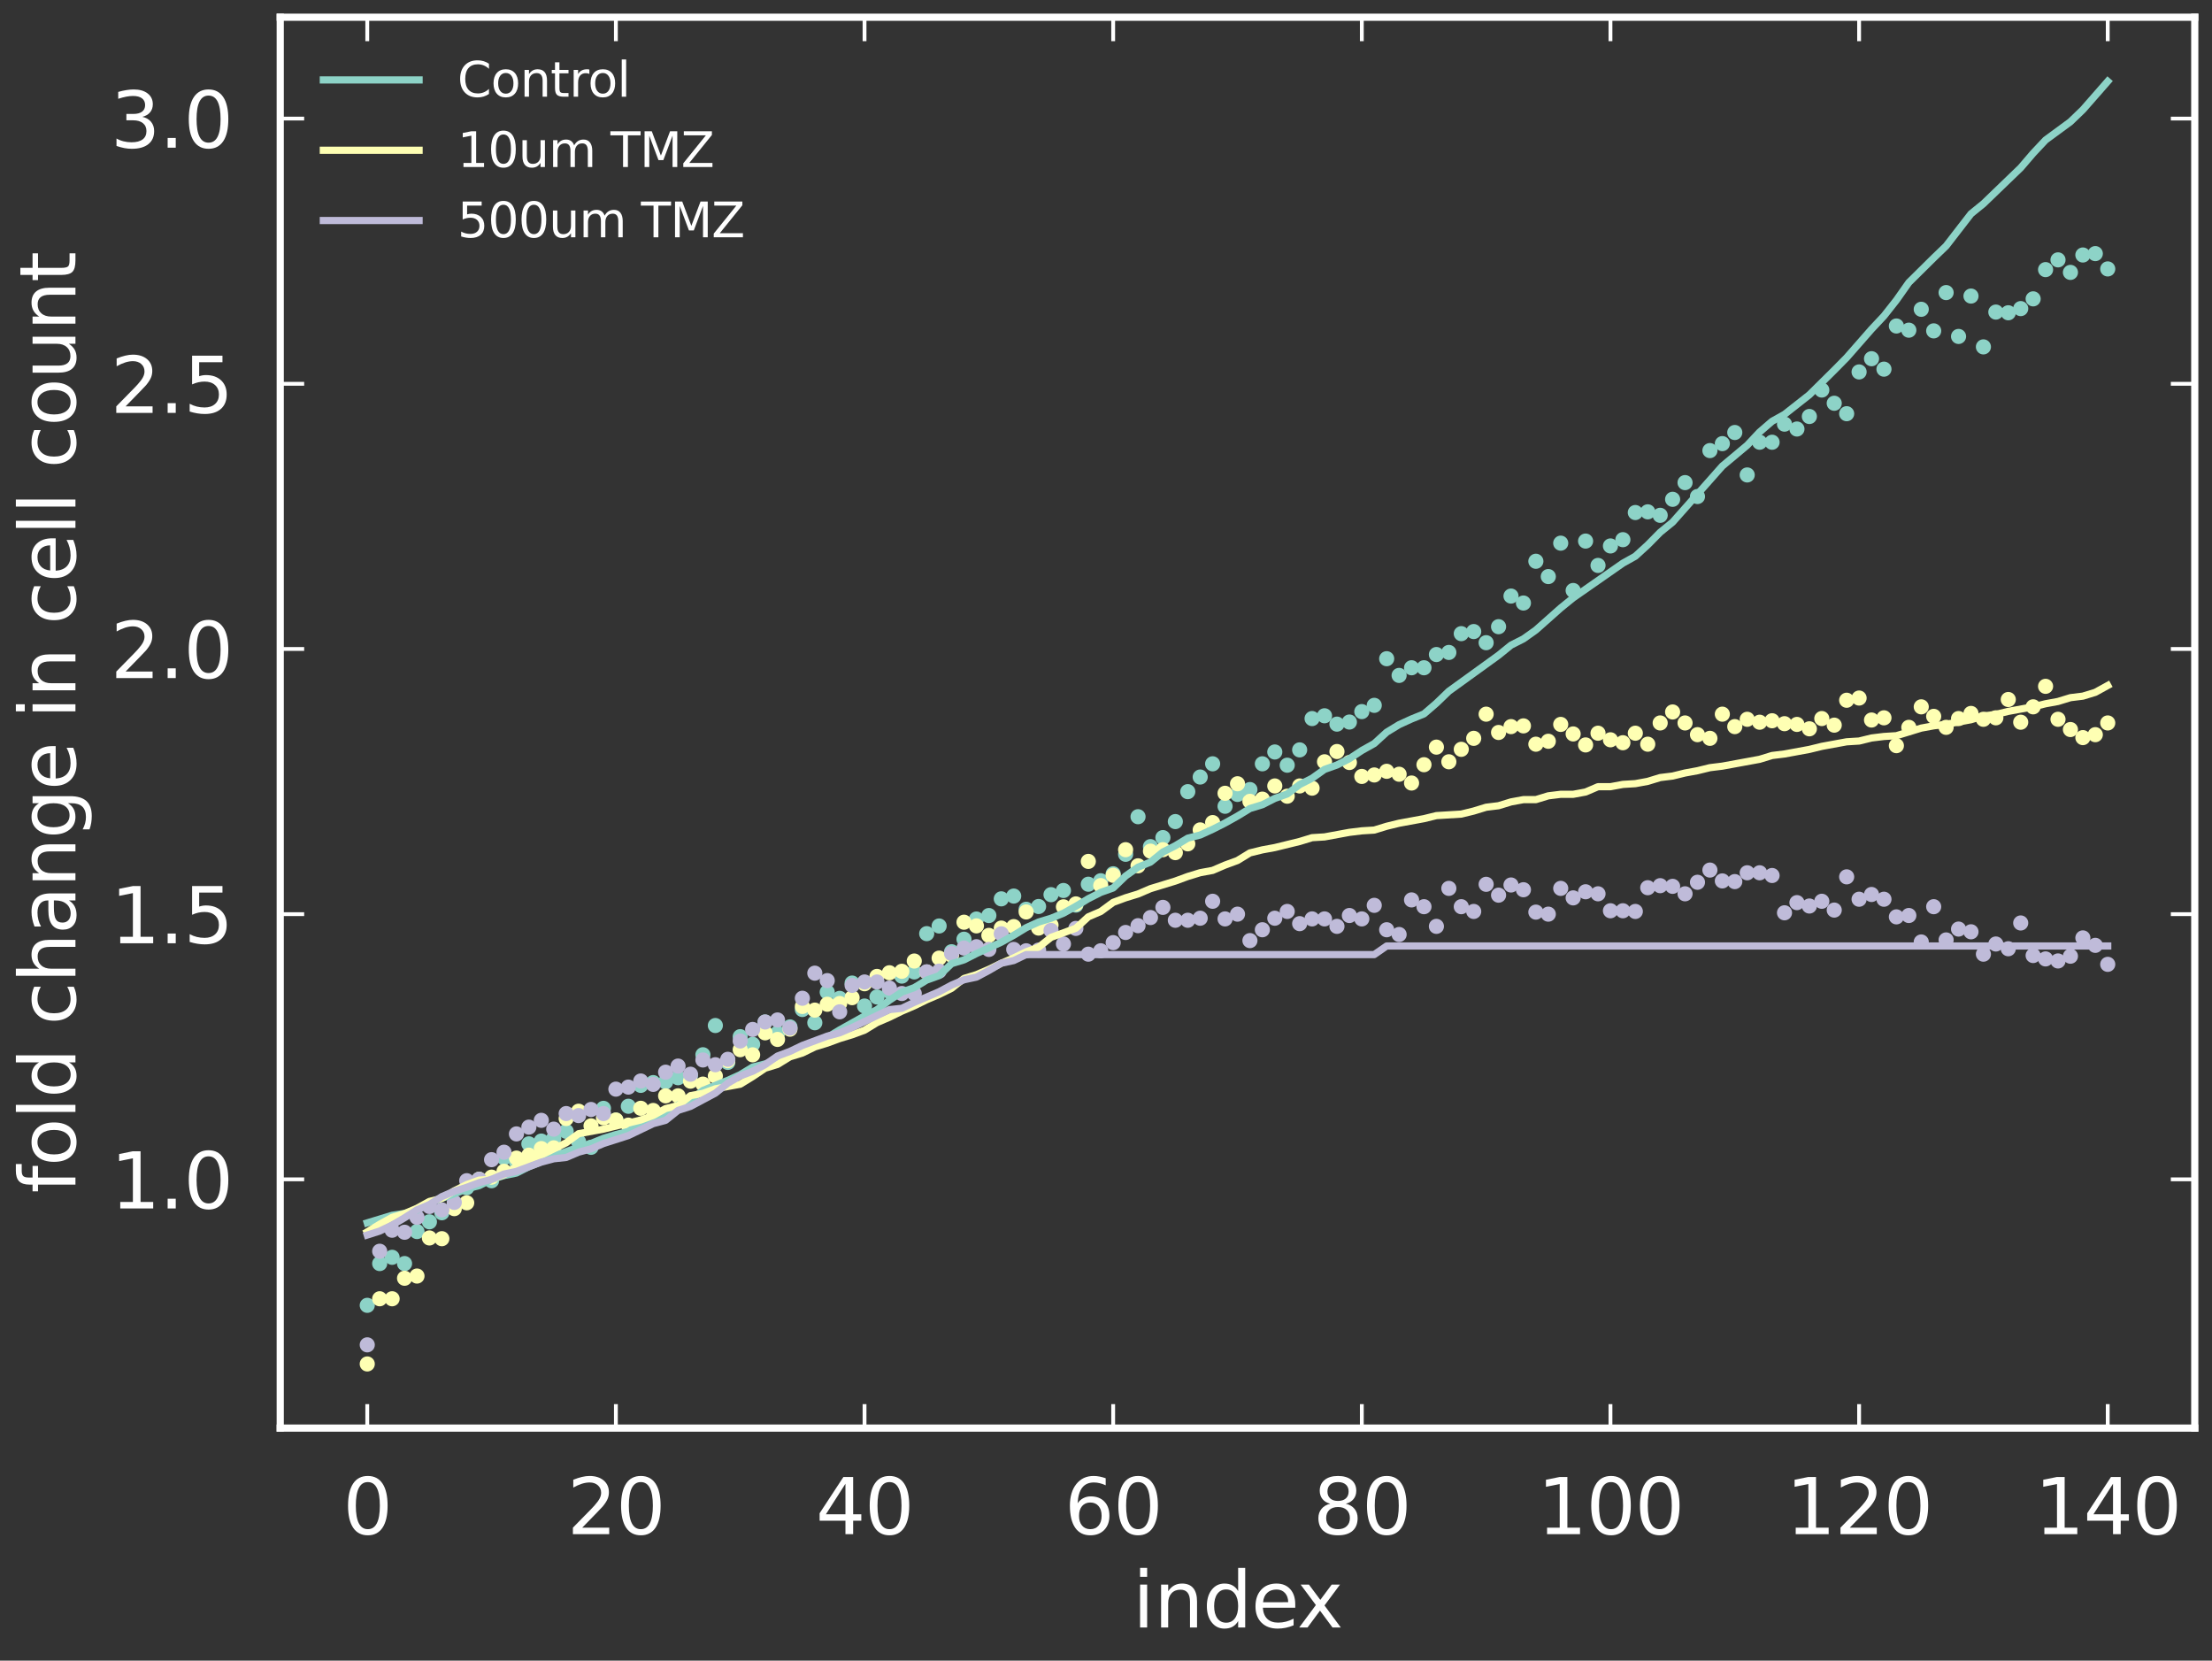 <?xml version="1.0" encoding="utf-8" standalone="no"?>
<!DOCTYPE svg PUBLIC "-//W3C//DTD SVG 1.1//EN"
  "http://www.w3.org/Graphics/SVG/1.1/DTD/svg11.dtd">
<svg xmlns:xlink="http://www.w3.org/1999/xlink" width="462pt" height="346.8pt" viewBox="0 0 462 346.8" xmlns="http://www.w3.org/2000/svg" version="1.1">
 <rect x="0" y="0" width="462" height="346.8" fill="#333333" stroke="none"/>
 <defs>
  <style type="text/css">*{stroke-linejoin: round; stroke-linecap: butt}</style>
 </defs>
 <g id="figure_1">
  <g id="patch_1">
   <path d="M 0 346.8 
L 462 346.8 
L 462 0 
L 0 0 
L 0 346.8 
z
" style="fill: none"/>
  </g>
  <g id="axes_1">
   <g id="patch_2">
    <path d="M 58.53 298.23 
L 458.4 298.23 
L 458.4 3.6 
L 58.53 3.6 
L 58.53 298.23 
z
" style="fill: none"/>
   </g>
   <g id="PathCollection_1">
    <defs>
     <path id="mad63309b86" d="M 0 1.581 
C 0.419 1.581 0.822 1.415 1.118 1.118 
C 1.415 0.822 1.581 0.419 1.581 0 
C 1.581 -0.419 1.415 -0.822 1.118 -1.118 
C 0.822 -1.415 0.419 -1.581 0 -1.581 
C -0.419 -1.581 -0.822 -1.415 -1.118 -1.118 
C -1.415 -0.822 -1.581 -0.419 -1.581 0 
C -1.581 0.419 -1.415 0.822 -1.118 1.118 
C -0.822 1.415 -0.419 1.581 0 1.581 
z
"/>
    </defs>
    <g clip-path="url(#pce177ad733)">
     <use xlink:href="#mad63309b86" x="76.706" y="272.594" style="fill: #8dd3c7"/>
     <use xlink:href="#mad63309b86" x="79.302" y="263.873" style="fill: #8dd3c7"/>
     <use xlink:href="#mad63309b86" x="81.899" y="262.565" style="fill: #8dd3c7"/>
     <use xlink:href="#mad63309b86" x="84.496" y="263.873" style="fill: #8dd3c7"/>
     <use xlink:href="#mad63309b86" x="87.092" y="257.187" style="fill: #8dd3c7"/>
     <use xlink:href="#mad63309b86" x="89.689" y="255.152" style="fill: #8dd3c7"/>
     <use xlink:href="#mad63309b86" x="92.285" y="253.262" style="fill: #8dd3c7"/>
     <use xlink:href="#mad63309b86" x="94.882" y="251.518" style="fill: #8dd3c7"/>
     <use xlink:href="#mad63309b86" x="97.478" y="248.029" style="fill: #8dd3c7"/>
     <use xlink:href="#mad63309b86" x="100.075" y="246.285" style="fill: #8dd3c7"/>
     <use xlink:href="#mad63309b86" x="102.671" y="246.576" style="fill: #8dd3c7"/>
     <use xlink:href="#mad63309b86" x="105.268" y="241.779" style="fill: #8dd3c7"/>
     <use xlink:href="#mad63309b86" x="107.865" y="242.651" style="fill: #8dd3c7"/>
     <use xlink:href="#mad63309b86" x="110.461" y="238.872" style="fill: #8dd3c7"/>
     <use xlink:href="#mad63309b86" x="113.058" y="238.29" style="fill: #8dd3c7"/>
     <use xlink:href="#mad63309b86" x="115.654" y="237.709" style="fill: #8dd3c7"/>
     <use xlink:href="#mad63309b86" x="118.251" y="236.255" style="fill: #8dd3c7"/>
     <use xlink:href="#mad63309b86" x="120.847" y="238.436" style="fill: #8dd3c7"/>
     <use xlink:href="#mad63309b86" x="123.444" y="239.599" style="fill: #8dd3c7"/>
     <use xlink:href="#mad63309b86" x="126.04" y="231.459" style="fill: #8dd3c7"/>
     <use xlink:href="#mad63309b86" x="128.637" y="233.93" style="fill: #8dd3c7"/>
     <use xlink:href="#mad63309b86" x="131.234" y="231.023" style="fill: #8dd3c7"/>
     <use xlink:href="#mad63309b86" x="133.83" y="226.662" style="fill: #8dd3c7"/>
     <use xlink:href="#mad63309b86" x="136.427" y="226.081" style="fill: #8dd3c7"/>
     <use xlink:href="#mad63309b86" x="139.023" y="225.935" style="fill: #8dd3c7"/>
     <use xlink:href="#mad63309b86" x="141.62" y="225.063" style="fill: #8dd3c7"/>
     <use xlink:href="#mad63309b86" x="144.216" y="224.627" style="fill: #8dd3c7"/>
     <use xlink:href="#mad63309b86" x="146.813" y="220.266" style="fill: #8dd3c7"/>
     <use xlink:href="#mad63309b86" x="149.409" y="214.161" style="fill: #8dd3c7"/>
     <use xlink:href="#mad63309b86" x="152.006" y="221.865" style="fill: #8dd3c7"/>
     <use xlink:href="#mad63309b86" x="154.603" y="216.487" style="fill: #8dd3c7"/>
     <use xlink:href="#mad63309b86" x="157.199" y="218.086" style="fill: #8dd3c7"/>
     <use xlink:href="#mad63309b86" x="159.796" y="213.435" style="fill: #8dd3c7"/>
     <use xlink:href="#mad63309b86" x="162.392" y="215.76" style="fill: #8dd3c7"/>
     <use xlink:href="#mad63309b86" x="164.989" y="214.452" style="fill: #8dd3c7"/>
     <use xlink:href="#mad63309b86" x="167.585" y="210.818" style="fill: #8dd3c7"/>
     <use xlink:href="#mad63309b86" x="170.182" y="213.58" style="fill: #8dd3c7"/>
     <use xlink:href="#mad63309b86" x="172.778" y="207.184" style="fill: #8dd3c7"/>
     <use xlink:href="#mad63309b86" x="175.375" y="208.493" style="fill: #8dd3c7"/>
     <use xlink:href="#mad63309b86" x="177.972" y="205.295" style="fill: #8dd3c7"/>
     <use xlink:href="#mad63309b86" x="180.568" y="210.091" style="fill: #8dd3c7"/>
     <use xlink:href="#mad63309b86" x="183.165" y="208.202" style="fill: #8dd3c7"/>
     <use xlink:href="#mad63309b86" x="185.761" y="207.039" style="fill: #8dd3c7"/>
     <use xlink:href="#mad63309b86" x="188.358" y="203.841" style="fill: #8dd3c7"/>
     <use xlink:href="#mad63309b86" x="190.954" y="202.969" style="fill: #8dd3c7"/>
     <use xlink:href="#mad63309b86" x="193.551" y="194.974" style="fill: #8dd3c7"/>
     <use xlink:href="#mad63309b86" x="196.147" y="193.375" style="fill: #8dd3c7"/>
     <use xlink:href="#mad63309b86" x="198.744" y="198.754" style="fill: #8dd3c7"/>
     <use xlink:href="#mad63309b86" x="201.341" y="196.137" style="fill: #8dd3c7"/>
     <use xlink:href="#mad63309b86" x="203.937" y="191.922" style="fill: #8dd3c7"/>
     <use xlink:href="#mad63309b86" x="206.534" y="191.195" style="fill: #8dd3c7"/>
     <use xlink:href="#mad63309b86" x="209.13" y="187.707" style="fill: #8dd3c7"/>
     <use xlink:href="#mad63309b86" x="211.727" y="187.125" style="fill: #8dd3c7"/>
     <use xlink:href="#mad63309b86" x="214.323" y="189.887" style="fill: #8dd3c7"/>
     <use xlink:href="#mad63309b86" x="216.92" y="189.306" style="fill: #8dd3c7"/>
     <use xlink:href="#mad63309b86" x="219.516" y="186.834" style="fill: #8dd3c7"/>
     <use xlink:href="#mad63309b86" x="222.113" y="185.962" style="fill: #8dd3c7"/>
     <use xlink:href="#mad63309b86" x="224.71" y="189.015" style="fill: #8dd3c7"/>
     <use xlink:href="#mad63309b86" x="227.306" y="184.654" style="fill: #8dd3c7"/>
     <use xlink:href="#mad63309b86" x="229.903" y="183.927" style="fill: #8dd3c7"/>
     <use xlink:href="#mad63309b86" x="232.499" y="182.474" style="fill: #8dd3c7"/>
     <use xlink:href="#mad63309b86" x="235.096" y="178.404" style="fill: #8dd3c7"/>
     <use xlink:href="#mad63309b86" x="237.692" y="170.555" style="fill: #8dd3c7"/>
     <use xlink:href="#mad63309b86" x="240.289" y="176.805" style="fill: #8dd3c7"/>
     <use xlink:href="#mad63309b86" x="242.885" y="174.915" style="fill: #8dd3c7"/>
     <use xlink:href="#mad63309b86" x="245.482" y="171.572" style="fill: #8dd3c7"/>
     <use xlink:href="#mad63309b86" x="248.079" y="165.322" style="fill: #8dd3c7"/>
     <use xlink:href="#mad63309b86" x="250.675" y="162.269" style="fill: #8dd3c7"/>
     <use xlink:href="#mad63309b86" x="253.272" y="159.508" style="fill: #8dd3c7"/>
     <use xlink:href="#mad63309b86" x="255.868" y="168.374" style="fill: #8dd3c7"/>
     <use xlink:href="#mad63309b86" x="258.465" y="165.903" style="fill: #8dd3c7"/>
     <use xlink:href="#mad63309b86" x="261.061" y="164.886" style="fill: #8dd3c7"/>
     <use xlink:href="#mad63309b86" x="263.658" y="159.508" style="fill: #8dd3c7"/>
     <use xlink:href="#mad63309b86" x="266.254" y="157.037" style="fill: #8dd3c7"/>
     <use xlink:href="#mad63309b86" x="268.851" y="159.798" style="fill: #8dd3c7"/>
     <use xlink:href="#mad63309b86" x="271.448" y="156.6" style="fill: #8dd3c7"/>
     <use xlink:href="#mad63309b86" x="274.044" y="150.059" style="fill: #8dd3c7"/>
     <use xlink:href="#mad63309b86" x="276.641" y="149.478" style="fill: #8dd3c7"/>
     <use xlink:href="#mad63309b86" x="279.237" y="151.222" style="fill: #8dd3c7"/>
     <use xlink:href="#mad63309b86" x="281.834" y="150.786" style="fill: #8dd3c7"/>
     <use xlink:href="#mad63309b86" x="284.43" y="148.606" style="fill: #8dd3c7"/>
     <use xlink:href="#mad63309b86" x="287.027" y="147.298" style="fill: #8dd3c7"/>
     <use xlink:href="#mad63309b86" x="289.623" y="137.559" style="fill: #8dd3c7"/>
     <use xlink:href="#mad63309b86" x="292.22" y="141.047" style="fill: #8dd3c7"/>
     <use xlink:href="#mad63309b86" x="294.817" y="139.448" style="fill: #8dd3c7"/>
     <use xlink:href="#mad63309b86" x="297.413" y="139.448" style="fill: #8dd3c7"/>
     <use xlink:href="#mad63309b86" x="300.01" y="136.687" style="fill: #8dd3c7"/>
     <use xlink:href="#mad63309b86" x="302.606" y="136.251" style="fill: #8dd3c7"/>
     <use xlink:href="#mad63309b86" x="305.203" y="132.326" style="fill: #8dd3c7"/>
     <use xlink:href="#mad63309b86" x="307.799" y="131.89" style="fill: #8dd3c7"/>
     <use xlink:href="#mad63309b86" x="310.396" y="134.216" style="fill: #8dd3c7"/>
     <use xlink:href="#mad63309b86" x="312.992" y="130.872" style="fill: #8dd3c7"/>
     <use xlink:href="#mad63309b86" x="315.589" y="124.477" style="fill: #8dd3c7"/>
     <use xlink:href="#mad63309b86" x="318.186" y="125.93" style="fill: #8dd3c7"/>
     <use xlink:href="#mad63309b86" x="320.782" y="117.209" style="fill: #8dd3c7"/>
     <use xlink:href="#mad63309b86" x="323.379" y="120.407" style="fill: #8dd3c7"/>
     <use xlink:href="#mad63309b86" x="325.975" y="113.43" style="fill: #8dd3c7"/>
     <use xlink:href="#mad63309b86" x="328.572" y="123.314" style="fill: #8dd3c7"/>
     <use xlink:href="#mad63309b86" x="331.168" y="112.994" style="fill: #8dd3c7"/>
     <use xlink:href="#mad63309b86" x="333.765" y="118.081" style="fill: #8dd3c7"/>
     <use xlink:href="#mad63309b86" x="336.361" y="114.011" style="fill: #8dd3c7"/>
     <use xlink:href="#mad63309b86" x="338.958" y="112.703" style="fill: #8dd3c7"/>
     <use xlink:href="#mad63309b86" x="341.555" y="107.034" style="fill: #8dd3c7"/>
     <use xlink:href="#mad63309b86" x="344.151" y="106.889" style="fill: #8dd3c7"/>
     <use xlink:href="#mad63309b86" x="346.748" y="107.616" style="fill: #8dd3c7"/>
     <use xlink:href="#mad63309b86" x="349.344" y="104.272" style="fill: #8dd3c7"/>
     <use xlink:href="#mad63309b86" x="351.941" y="100.784" style="fill: #8dd3c7"/>
     <use xlink:href="#mad63309b86" x="354.537" y="103.691" style="fill: #8dd3c7"/>
     <use xlink:href="#mad63309b86" x="357.134" y="94.097" style="fill: #8dd3c7"/>
     <use xlink:href="#mad63309b86" x="359.73" y="92.644" style="fill: #8dd3c7"/>
     <use xlink:href="#mad63309b86" x="362.327" y="90.318" style="fill: #8dd3c7"/>
     <use xlink:href="#mad63309b86" x="364.924" y="99.185" style="fill: #8dd3c7"/>
     <use xlink:href="#mad63309b86" x="367.52" y="92.353" style="fill: #8dd3c7"/>
     <use xlink:href="#mad63309b86" x="370.117" y="92.353" style="fill: #8dd3c7"/>
     <use xlink:href="#mad63309b86" x="372.713" y="88.574" style="fill: #8dd3c7"/>
     <use xlink:href="#mad63309b86" x="375.31" y="89.591" style="fill: #8dd3c7"/>
     <use xlink:href="#mad63309b86" x="377.906" y="86.975" style="fill: #8dd3c7"/>
     <use xlink:href="#mad63309b86" x="380.503" y="81.451" style="fill: #8dd3c7"/>
     <use xlink:href="#mad63309b86" x="383.099" y="84.213" style="fill: #8dd3c7"/>
     <use xlink:href="#mad63309b86" x="385.696" y="86.394" style="fill: #8dd3c7"/>
     <use xlink:href="#mad63309b86" x="388.293" y="77.672" style="fill: #8dd3c7"/>
     <use xlink:href="#mad63309b86" x="390.889" y="74.91" style="fill: #8dd3c7"/>
     <use xlink:href="#mad63309b86" x="393.486" y="77.091" style="fill: #8dd3c7"/>
     <use xlink:href="#mad63309b86" x="396.082" y="68.079" style="fill: #8dd3c7"/>
     <use xlink:href="#mad63309b86" x="398.679" y="68.951" style="fill: #8dd3c7"/>
     <use xlink:href="#mad63309b86" x="401.275" y="64.59" style="fill: #8dd3c7"/>
     <use xlink:href="#mad63309b86" x="403.872" y="69.096" style="fill: #8dd3c7"/>
     <use xlink:href="#mad63309b86" x="406.468" y="61.102" style="fill: #8dd3c7"/>
     <use xlink:href="#mad63309b86" x="409.065" y="70.259" style="fill: #8dd3c7"/>
     <use xlink:href="#mad63309b86" x="411.662" y="61.828" style="fill: #8dd3c7"/>
     <use xlink:href="#mad63309b86" x="414.258" y="72.439" style="fill: #8dd3c7"/>
     <use xlink:href="#mad63309b86" x="416.855" y="65.172" style="fill: #8dd3c7"/>
     <use xlink:href="#mad63309b86" x="419.451" y="65.317" style="fill: #8dd3c7"/>
     <use xlink:href="#mad63309b86" x="422.048" y="64.445" style="fill: #8dd3c7"/>
     <use xlink:href="#mad63309b86" x="424.644" y="62.41" style="fill: #8dd3c7"/>
     <use xlink:href="#mad63309b86" x="427.241" y="56.305" style="fill: #8dd3c7"/>
     <use xlink:href="#mad63309b86" x="429.837" y="54.27" style="fill: #8dd3c7"/>
     <use xlink:href="#mad63309b86" x="432.434" y="56.886" style="fill: #8dd3c7"/>
     <use xlink:href="#mad63309b86" x="435.031" y="53.252" style="fill: #8dd3c7"/>
     <use xlink:href="#mad63309b86" x="437.627" y="52.962" style="fill: #8dd3c7"/>
     <use xlink:href="#mad63309b86" x="440.224" y="56.16" style="fill: #8dd3c7"/>
    </g>
   </g>
   <g id="PathCollection_2">
    <defs>
     <path id="md558cd3180" d="M 0 1.581 
C 0.419 1.581 0.822 1.415 1.118 1.118 
C 1.415 0.822 1.581 0.419 1.581 0 
C 1.581 -0.419 1.415 -0.822 1.118 -1.118 
C 0.822 -1.415 0.419 -1.581 0 -1.581 
C -0.419 -1.581 -0.822 -1.415 -1.118 -1.118 
C -1.415 -0.822 -1.581 -0.419 -1.581 0 
C -1.581 0.419 -1.415 0.822 -1.118 1.118 
C -0.822 1.415 -0.419 1.581 0 1.581 
z
"/>
    </defs>
    <g clip-path="url(#pce177ad733)">
     <use xlink:href="#md558cd3180" x="76.706" y="284.837" style="fill: #feffb3"/>
     <use xlink:href="#md558cd3180" x="79.302" y="271.222" style="fill: #feffb3"/>
     <use xlink:href="#md558cd3180" x="81.899" y="271.222" style="fill: #feffb3"/>
     <use xlink:href="#md558cd3180" x="84.496" y="266.938" style="fill: #feffb3"/>
     <use xlink:href="#md558cd3180" x="87.092" y="266.479" style="fill: #feffb3"/>
     <use xlink:href="#md558cd3180" x="89.689" y="258.524" style="fill: #feffb3"/>
     <use xlink:href="#md558cd3180" x="92.285" y="258.677" style="fill: #feffb3"/>
     <use xlink:href="#md558cd3180" x="94.882" y="252.404" style="fill: #feffb3"/>
     <use xlink:href="#md558cd3180" x="97.478" y="251.181" style="fill: #feffb3"/>
     <use xlink:href="#md558cd3180" x="100.075" y="246.285" style="fill: #feffb3"/>
     <use xlink:href="#md558cd3180" x="102.671" y="245.826" style="fill: #feffb3"/>
     <use xlink:href="#md558cd3180" x="105.268" y="244.602" style="fill: #feffb3"/>
     <use xlink:href="#md558cd3180" x="107.865" y="241.848" style="fill: #feffb3"/>
     <use xlink:href="#md558cd3180" x="110.461" y="241.237" style="fill: #feffb3"/>
     <use xlink:href="#md558cd3180" x="113.058" y="239.86" style="fill: #feffb3"/>
     <use xlink:href="#md558cd3180" x="115.654" y="239.707" style="fill: #feffb3"/>
     <use xlink:href="#md558cd3180" x="118.251" y="233.587" style="fill: #feffb3"/>
     <use xlink:href="#md558cd3180" x="120.847" y="232.057" style="fill: #feffb3"/>
     <use xlink:href="#md558cd3180" x="123.444" y="235.117" style="fill: #feffb3"/>
     <use xlink:href="#md558cd3180" x="126.04" y="233.434" style="fill: #feffb3"/>
     <use xlink:href="#md558cd3180" x="128.637" y="233.893" style="fill: #feffb3"/>
     <use xlink:href="#md558cd3180" x="131.234" y="234.964" style="fill: #feffb3"/>
     <use xlink:href="#md558cd3180" x="133.83" y="231.445" style="fill: #feffb3"/>
     <use xlink:href="#md558cd3180" x="136.427" y="231.904" style="fill: #feffb3"/>
     <use xlink:href="#md558cd3180" x="139.023" y="228.845" style="fill: #feffb3"/>
     <use xlink:href="#md558cd3180" x="141.62" y="228.845" style="fill: #feffb3"/>
     <use xlink:href="#md558cd3180" x="144.216" y="225.785" style="fill: #feffb3"/>
     <use xlink:href="#md558cd3180" x="146.813" y="226.397" style="fill: #feffb3"/>
     <use xlink:href="#md558cd3180" x="149.409" y="224.714" style="fill: #feffb3"/>
     <use xlink:href="#md558cd3180" x="152.006" y="221.501" style="fill: #feffb3"/>
     <use xlink:href="#md558cd3180" x="154.603" y="219.207" style="fill: #feffb3"/>
     <use xlink:href="#md558cd3180" x="157.199" y="220.278" style="fill: #feffb3"/>
     <use xlink:href="#md558cd3180" x="159.796" y="215.688" style="fill: #feffb3"/>
     <use xlink:href="#md558cd3180" x="162.392" y="217.065" style="fill: #feffb3"/>
     <use xlink:href="#md558cd3180" x="164.989" y="214.923" style="fill: #feffb3"/>
     <use xlink:href="#md558cd3180" x="167.585" y="210.181" style="fill: #feffb3"/>
     <use xlink:href="#md558cd3180" x="170.182" y="210.945" style="fill: #feffb3"/>
     <use xlink:href="#md558cd3180" x="172.778" y="209.722" style="fill: #feffb3"/>
     <use xlink:href="#md558cd3180" x="175.375" y="209.569" style="fill: #feffb3"/>
     <use xlink:href="#md558cd3180" x="177.972" y="208.345" style="fill: #feffb3"/>
     <use xlink:href="#md558cd3180" x="180.568" y="205.438" style="fill: #feffb3"/>
     <use xlink:href="#md558cd3180" x="183.165" y="203.908" style="fill: #feffb3"/>
     <use xlink:href="#md558cd3180" x="185.761" y="203.143" style="fill: #feffb3"/>
     <use xlink:href="#md558cd3180" x="188.358" y="202.837" style="fill: #feffb3"/>
     <use xlink:href="#md558cd3180" x="190.954" y="200.695" style="fill: #feffb3"/>
     <use xlink:href="#md558cd3180" x="193.551" y="202.99" style="fill: #feffb3"/>
     <use xlink:href="#md558cd3180" x="196.147" y="200.084" style="fill: #feffb3"/>
     <use xlink:href="#md558cd3180" x="198.744" y="199.472" style="fill: #feffb3"/>
     <use xlink:href="#md558cd3180" x="201.341" y="192.587" style="fill: #feffb3"/>
     <use xlink:href="#md558cd3180" x="203.937" y="193.352" style="fill: #feffb3"/>
     <use xlink:href="#md558cd3180" x="206.534" y="195.341" style="fill: #feffb3"/>
     <use xlink:href="#md558cd3180" x="209.13" y="193.811" style="fill: #feffb3"/>
     <use xlink:href="#md558cd3180" x="211.727" y="193.505" style="fill: #feffb3"/>
     <use xlink:href="#md558cd3180" x="214.323" y="190.445" style="fill: #feffb3"/>
     <use xlink:href="#md558cd3180" x="216.92" y="193.811" style="fill: #feffb3"/>
     <use xlink:href="#md558cd3180" x="219.516" y="193.199" style="fill: #feffb3"/>
     <use xlink:href="#md558cd3180" x="222.113" y="189.375" style="fill: #feffb3"/>
     <use xlink:href="#md558cd3180" x="224.71" y="188.763" style="fill: #feffb3"/>
     <use xlink:href="#md558cd3180" x="227.306" y="179.89" style="fill: #feffb3"/>
     <use xlink:href="#md558cd3180" x="229.903" y="184.938" style="fill: #feffb3"/>
     <use xlink:href="#md558cd3180" x="232.499" y="182.796" style="fill: #feffb3"/>
     <use xlink:href="#md558cd3180" x="235.096" y="177.442" style="fill: #feffb3"/>
     <use xlink:href="#md558cd3180" x="237.692" y="180.807" style="fill: #feffb3"/>
     <use xlink:href="#md558cd3180" x="240.289" y="177.748" style="fill: #feffb3"/>
     <use xlink:href="#md558cd3180" x="242.885" y="177.442" style="fill: #feffb3"/>
     <use xlink:href="#md558cd3180" x="245.482" y="178.054" style="fill: #feffb3"/>
     <use xlink:href="#md558cd3180" x="248.079" y="176.218" style="fill: #feffb3"/>
     <use xlink:href="#md558cd3180" x="250.675" y="173.311" style="fill: #feffb3"/>
     <use xlink:href="#md558cd3180" x="253.272" y="171.781" style="fill: #feffb3"/>
     <use xlink:href="#md558cd3180" x="255.868" y="165.662" style="fill: #feffb3"/>
     <use xlink:href="#md558cd3180" x="258.465" y="163.673" style="fill: #feffb3"/>
     <use xlink:href="#md558cd3180" x="261.061" y="167.345" style="fill: #feffb3"/>
     <use xlink:href="#md558cd3180" x="263.658" y="166.886" style="fill: #feffb3"/>
     <use xlink:href="#md558cd3180" x="266.254" y="164.132" style="fill: #feffb3"/>
     <use xlink:href="#md558cd3180" x="268.851" y="166.274" style="fill: #feffb3"/>
     <use xlink:href="#md558cd3180" x="271.448" y="164.132" style="fill: #feffb3"/>
     <use xlink:href="#md558cd3180" x="274.044" y="164.591" style="fill: #feffb3"/>
     <use xlink:href="#md558cd3180" x="276.641" y="159.084" style="fill: #feffb3"/>
     <use xlink:href="#md558cd3180" x="279.237" y="156.942" style="fill: #feffb3"/>
     <use xlink:href="#md558cd3180" x="281.834" y="159.237" style="fill: #feffb3"/>
     <use xlink:href="#md558cd3180" x="284.43" y="162.143" style="fill: #feffb3"/>
     <use xlink:href="#md558cd3180" x="287.027" y="161.837" style="fill: #feffb3"/>
     <use xlink:href="#md558cd3180" x="289.623" y="161.072" style="fill: #feffb3"/>
     <use xlink:href="#md558cd3180" x="292.22" y="161.684" style="fill: #feffb3"/>
     <use xlink:href="#md558cd3180" x="294.817" y="163.52" style="fill: #feffb3"/>
     <use xlink:href="#md558cd3180" x="297.413" y="159.695" style="fill: #feffb3"/>
     <use xlink:href="#md558cd3180" x="300.01" y="156.024" style="fill: #feffb3"/>
     <use xlink:href="#md558cd3180" x="302.606" y="159.084" style="fill: #feffb3"/>
     <use xlink:href="#md558cd3180" x="305.203" y="156.483" style="fill: #feffb3"/>
     <use xlink:href="#md558cd3180" x="307.799" y="154.188" style="fill: #feffb3"/>
     <use xlink:href="#md558cd3180" x="310.396" y="149.14" style="fill: #feffb3"/>
     <use xlink:href="#md558cd3180" x="312.992" y="152.964" style="fill: #feffb3"/>
     <use xlink:href="#md558cd3180" x="315.589" y="151.74" style="fill: #feffb3"/>
     <use xlink:href="#md558cd3180" x="318.186" y="151.587" style="fill: #feffb3"/>
     <use xlink:href="#md558cd3180" x="320.782" y="155.412" style="fill: #feffb3"/>
     <use xlink:href="#md558cd3180" x="323.379" y="154.8" style="fill: #feffb3"/>
     <use xlink:href="#md558cd3180" x="325.975" y="151.281" style="fill: #feffb3"/>
     <use xlink:href="#md558cd3180" x="328.572" y="153.27" style="fill: #feffb3"/>
     <use xlink:href="#md558cd3180" x="331.168" y="155.565" style="fill: #feffb3"/>
     <use xlink:href="#md558cd3180" x="333.765" y="153.117" style="fill: #feffb3"/>
     <use xlink:href="#md558cd3180" x="336.361" y="154.494" style="fill: #feffb3"/>
     <use xlink:href="#md558cd3180" x="338.958" y="155.106" style="fill: #feffb3"/>
     <use xlink:href="#md558cd3180" x="341.555" y="153.117" style="fill: #feffb3"/>
     <use xlink:href="#md558cd3180" x="344.151" y="155.412" style="fill: #feffb3"/>
     <use xlink:href="#md558cd3180" x="346.748" y="150.975" style="fill: #feffb3"/>
     <use xlink:href="#md558cd3180" x="349.344" y="148.681" style="fill: #feffb3"/>
     <use xlink:href="#md558cd3180" x="351.941" y="150.975" style="fill: #feffb3"/>
     <use xlink:href="#md558cd3180" x="354.537" y="153.423" style="fill: #feffb3"/>
     <use xlink:href="#md558cd3180" x="357.134" y="154.188" style="fill: #feffb3"/>
     <use xlink:href="#md558cd3180" x="359.73" y="149.14" style="fill: #feffb3"/>
     <use xlink:href="#md558cd3180" x="362.327" y="151.74" style="fill: #feffb3"/>
     <use xlink:href="#md558cd3180" x="364.924" y="150.21" style="fill: #feffb3"/>
     <use xlink:href="#md558cd3180" x="367.52" y="150.822" style="fill: #feffb3"/>
     <use xlink:href="#md558cd3180" x="370.117" y="150.516" style="fill: #feffb3"/>
     <use xlink:href="#md558cd3180" x="372.713" y="151.128" style="fill: #feffb3"/>
     <use xlink:href="#md558cd3180" x="375.31" y="151.281" style="fill: #feffb3"/>
     <use xlink:href="#md558cd3180" x="377.906" y="152.199" style="fill: #feffb3"/>
     <use xlink:href="#md558cd3180" x="380.503" y="150.057" style="fill: #feffb3"/>
     <use xlink:href="#md558cd3180" x="383.099" y="151.434" style="fill: #feffb3"/>
     <use xlink:href="#md558cd3180" x="385.696" y="146.233" style="fill: #feffb3"/>
     <use xlink:href="#md558cd3180" x="388.293" y="145.774" style="fill: #feffb3"/>
     <use xlink:href="#md558cd3180" x="390.889" y="150.363" style="fill: #feffb3"/>
     <use xlink:href="#md558cd3180" x="393.486" y="149.904" style="fill: #feffb3"/>
     <use xlink:href="#md558cd3180" x="396.082" y="155.718" style="fill: #feffb3"/>
     <use xlink:href="#md558cd3180" x="398.679" y="151.893" style="fill: #feffb3"/>
     <use xlink:href="#md558cd3180" x="401.275" y="147.61" style="fill: #feffb3"/>
     <use xlink:href="#md558cd3180" x="403.872" y="149.598" style="fill: #feffb3"/>
     <use xlink:href="#md558cd3180" x="406.468" y="151.893" style="fill: #feffb3"/>
     <use xlink:href="#md558cd3180" x="409.065" y="150.057" style="fill: #feffb3"/>
     <use xlink:href="#md558cd3180" x="411.662" y="148.987" style="fill: #feffb3"/>
     <use xlink:href="#md558cd3180" x="414.258" y="150.21" style="fill: #feffb3"/>
     <use xlink:href="#md558cd3180" x="416.855" y="149.904" style="fill: #feffb3"/>
     <use xlink:href="#md558cd3180" x="419.451" y="146.08" style="fill: #feffb3"/>
     <use xlink:href="#md558cd3180" x="422.048" y="150.822" style="fill: #feffb3"/>
     <use xlink:href="#md558cd3180" x="424.644" y="147.61" style="fill: #feffb3"/>
     <use xlink:href="#md558cd3180" x="427.241" y="143.326" style="fill: #feffb3"/>
     <use xlink:href="#md558cd3180" x="429.837" y="150.21" style="fill: #feffb3"/>
     <use xlink:href="#md558cd3180" x="432.434" y="152.352" style="fill: #feffb3"/>
     <use xlink:href="#md558cd3180" x="435.031" y="154.035" style="fill: #feffb3"/>
     <use xlink:href="#md558cd3180" x="437.627" y="153.423" style="fill: #feffb3"/>
     <use xlink:href="#md558cd3180" x="440.224" y="150.975" style="fill: #feffb3"/>
    </g>
   </g>
   <g id="PathCollection_3">
    <defs>
     <path id="m300439e427" d="M 0 1.581 
C 0.419 1.581 0.822 1.415 1.118 1.118 
C 1.415 0.822 1.581 0.419 1.581 0 
C 1.581 -0.419 1.415 -0.822 1.118 -1.118 
C 0.822 -1.415 0.419 -1.581 0 -1.581 
C -0.419 -1.581 -0.822 -1.415 -1.118 -1.118 
C -1.415 -0.822 -1.581 -0.419 -1.581 0 
C -1.581 0.419 -1.415 0.822 -1.118 1.118 
C -0.822 1.415 -0.419 1.581 0 1.581 
z
"/>
    </defs>
    <g clip-path="url(#pce177ad733)">
     <use xlink:href="#m300439e427" x="76.706" y="280.845" style="fill: #bfbbd9"/>
     <use xlink:href="#m300439e427" x="79.302" y="261.299" style="fill: #bfbbd9"/>
     <use xlink:href="#m300439e427" x="81.899" y="256.908" style="fill: #bfbbd9"/>
     <use xlink:href="#m300439e427" x="84.496" y="257.333" style="fill: #bfbbd9"/>
     <use xlink:href="#m300439e427" x="87.092" y="254.217" style="fill: #bfbbd9"/>
     <use xlink:href="#m300439e427" x="89.689" y="251.951" style="fill: #bfbbd9"/>
     <use xlink:href="#m300439e427" x="92.285" y="252.659" style="fill: #bfbbd9"/>
     <use xlink:href="#m300439e427" x="94.882" y="251.101" style="fill: #bfbbd9"/>
     <use xlink:href="#m300439e427" x="97.478" y="246.568" style="fill: #bfbbd9"/>
     <use xlink:href="#m300439e427" x="100.075" y="246.285" style="fill: #bfbbd9"/>
     <use xlink:href="#m300439e427" x="102.671" y="242.178" style="fill: #bfbbd9"/>
     <use xlink:href="#m300439e427" x="105.268" y="240.619" style="fill: #bfbbd9"/>
     <use xlink:href="#m300439e427" x="107.865" y="236.795" style="fill: #bfbbd9"/>
     <use xlink:href="#m300439e427" x="110.461" y="235.379" style="fill: #bfbbd9"/>
     <use xlink:href="#m300439e427" x="113.058" y="233.962" style="fill: #bfbbd9"/>
     <use xlink:href="#m300439e427" x="115.654" y="235.804" style="fill: #bfbbd9"/>
     <use xlink:href="#m300439e427" x="118.251" y="232.546" style="fill: #bfbbd9"/>
     <use xlink:href="#m300439e427" x="120.847" y="232.971" style="fill: #bfbbd9"/>
     <use xlink:href="#m300439e427" x="123.444" y="231.696" style="fill: #bfbbd9"/>
     <use xlink:href="#m300439e427" x="126.04" y="232.546" style="fill: #bfbbd9"/>
     <use xlink:href="#m300439e427" x="128.637" y="227.447" style="fill: #bfbbd9"/>
     <use xlink:href="#m300439e427" x="131.234" y="227.022" style="fill: #bfbbd9"/>
     <use xlink:href="#m300439e427" x="133.83" y="225.747" style="fill: #bfbbd9"/>
     <use xlink:href="#m300439e427" x="136.427" y="226.456" style="fill: #bfbbd9"/>
     <use xlink:href="#m300439e427" x="139.023" y="223.906" style="fill: #bfbbd9"/>
     <use xlink:href="#m300439e427" x="141.62" y="222.631" style="fill: #bfbbd9"/>
     <use xlink:href="#m300439e427" x="144.216" y="224.331" style="fill: #bfbbd9"/>
     <use xlink:href="#m300439e427" x="146.813" y="221.357" style="fill: #bfbbd9"/>
     <use xlink:href="#m300439e427" x="149.409" y="222.348" style="fill: #bfbbd9"/>
     <use xlink:href="#m300439e427" x="152.006" y="221.215" style="fill: #bfbbd9"/>
     <use xlink:href="#m300439e427" x="154.603" y="217.391" style="fill: #bfbbd9"/>
     <use xlink:href="#m300439e427" x="157.199" y="214.983" style="fill: #bfbbd9"/>
     <use xlink:href="#m300439e427" x="159.796" y="213.425" style="fill: #bfbbd9"/>
     <use xlink:href="#m300439e427" x="162.392" y="213" style="fill: #bfbbd9"/>
     <use xlink:href="#m300439e427" x="164.989" y="214.7" style="fill: #bfbbd9"/>
     <use xlink:href="#m300439e427" x="167.585" y="208.468" style="fill: #bfbbd9"/>
     <use xlink:href="#m300439e427" x="170.182" y="203.227" style="fill: #bfbbd9"/>
     <use xlink:href="#m300439e427" x="172.778" y="204.785" style="fill: #bfbbd9"/>
     <use xlink:href="#m300439e427" x="175.375" y="211.3" style="fill: #bfbbd9"/>
     <use xlink:href="#m300439e427" x="177.972" y="205.776" style="fill: #bfbbd9"/>
     <use xlink:href="#m300439e427" x="180.568" y="205.068" style="fill: #bfbbd9"/>
     <use xlink:href="#m300439e427" x="183.165" y="205.068" style="fill: #bfbbd9"/>
     <use xlink:href="#m300439e427" x="185.761" y="206.343" style="fill: #bfbbd9"/>
     <use xlink:href="#m300439e427" x="188.358" y="207.476" style="fill: #bfbbd9"/>
     <use xlink:href="#m300439e427" x="190.954" y="207.476" style="fill: #bfbbd9"/>
     <use xlink:href="#m300439e427" x="193.551" y="202.944" style="fill: #bfbbd9"/>
     <use xlink:href="#m300439e427" x="196.147" y="202.802" style="fill: #bfbbd9"/>
     <use xlink:href="#m300439e427" x="198.744" y="199.119" style="fill: #bfbbd9"/>
     <use xlink:href="#m300439e427" x="201.341" y="197.986" style="fill: #bfbbd9"/>
     <use xlink:href="#m300439e427" x="203.937" y="197.703" style="fill: #bfbbd9"/>
     <use xlink:href="#m300439e427" x="206.534" y="198.27" style="fill: #bfbbd9"/>
     <use xlink:href="#m300439e427" x="209.13" y="195.012" style="fill: #bfbbd9"/>
     <use xlink:href="#m300439e427" x="211.727" y="198.27" style="fill: #bfbbd9"/>
     <use xlink:href="#m300439e427" x="214.323" y="198.553" style="fill: #bfbbd9"/>
     <use xlink:href="#m300439e427" x="216.92" y="198.411" style="fill: #bfbbd9"/>
     <use xlink:href="#m300439e427" x="219.516" y="194.304" style="fill: #bfbbd9"/>
     <use xlink:href="#m300439e427" x="222.113" y="197.137" style="fill: #bfbbd9"/>
     <use xlink:href="#m300439e427" x="224.71" y="193.879" style="fill: #bfbbd9"/>
     <use xlink:href="#m300439e427" x="227.306" y="199.261" style="fill: #bfbbd9"/>
     <use xlink:href="#m300439e427" x="229.903" y="198.553" style="fill: #bfbbd9"/>
     <use xlink:href="#m300439e427" x="232.499" y="196.853" style="fill: #bfbbd9"/>
     <use xlink:href="#m300439e427" x="235.096" y="194.729" style="fill: #bfbbd9"/>
     <use xlink:href="#m300439e427" x="237.692" y="193.312" style="fill: #bfbbd9"/>
     <use xlink:href="#m300439e427" x="240.289" y="191.613" style="fill: #bfbbd9"/>
     <use xlink:href="#m300439e427" x="242.885" y="189.488" style="fill: #bfbbd9"/>
     <use xlink:href="#m300439e427" x="245.482" y="192.179" style="fill: #bfbbd9"/>
     <use xlink:href="#m300439e427" x="248.079" y="192.179" style="fill: #bfbbd9"/>
     <use xlink:href="#m300439e427" x="250.675" y="191.754" style="fill: #bfbbd9"/>
     <use xlink:href="#m300439e427" x="253.272" y="188.213" style="fill: #bfbbd9"/>
     <use xlink:href="#m300439e427" x="255.868" y="191.896" style="fill: #bfbbd9"/>
     <use xlink:href="#m300439e427" x="258.465" y="190.904" style="fill: #bfbbd9"/>
     <use xlink:href="#m300439e427" x="261.061" y="196.428" style="fill: #bfbbd9"/>
     <use xlink:href="#m300439e427" x="263.658" y="194.162" style="fill: #bfbbd9"/>
     <use xlink:href="#m300439e427" x="266.254" y="191.754" style="fill: #bfbbd9"/>
     <use xlink:href="#m300439e427" x="268.851" y="190.338" style="fill: #bfbbd9"/>
     <use xlink:href="#m300439e427" x="271.448" y="192.887" style="fill: #bfbbd9"/>
     <use xlink:href="#m300439e427" x="274.044" y="191.896" style="fill: #bfbbd9"/>
     <use xlink:href="#m300439e427" x="276.641" y="191.896" style="fill: #bfbbd9"/>
     <use xlink:href="#m300439e427" x="279.237" y="193.454" style="fill: #bfbbd9"/>
     <use xlink:href="#m300439e427" x="281.834" y="191.188" style="fill: #bfbbd9"/>
     <use xlink:href="#m300439e427" x="284.43" y="191.896" style="fill: #bfbbd9"/>
     <use xlink:href="#m300439e427" x="287.027" y="189.063" style="fill: #bfbbd9"/>
     <use xlink:href="#m300439e427" x="289.623" y="194.162" style="fill: #bfbbd9"/>
     <use xlink:href="#m300439e427" x="292.22" y="195.154" style="fill: #bfbbd9"/>
     <use xlink:href="#m300439e427" x="294.817" y="187.93" style="fill: #bfbbd9"/>
     <use xlink:href="#m300439e427" x="297.413" y="189.346" style="fill: #bfbbd9"/>
     <use xlink:href="#m300439e427" x="300.01" y="193.454" style="fill: #bfbbd9"/>
     <use xlink:href="#m300439e427" x="302.606" y="185.522" style="fill: #bfbbd9"/>
     <use xlink:href="#m300439e427" x="305.203" y="189.346" style="fill: #bfbbd9"/>
     <use xlink:href="#m300439e427" x="307.799" y="190.338" style="fill: #bfbbd9"/>
     <use xlink:href="#m300439e427" x="310.396" y="184.672" style="fill: #bfbbd9"/>
     <use xlink:href="#m300439e427" x="312.992" y="186.939" style="fill: #bfbbd9"/>
     <use xlink:href="#m300439e427" x="315.589" y="184.814" style="fill: #bfbbd9"/>
     <use xlink:href="#m300439e427" x="318.186" y="185.805" style="fill: #bfbbd9"/>
     <use xlink:href="#m300439e427" x="320.782" y="190.48" style="fill: #bfbbd9"/>
     <use xlink:href="#m300439e427" x="323.379" y="190.904" style="fill: #bfbbd9"/>
     <use xlink:href="#m300439e427" x="325.975" y="185.522" style="fill: #bfbbd9"/>
     <use xlink:href="#m300439e427" x="328.572" y="187.505" style="fill: #bfbbd9"/>
     <use xlink:href="#m300439e427" x="331.168" y="186.23" style="fill: #bfbbd9"/>
     <use xlink:href="#m300439e427" x="333.765" y="186.655" style="fill: #bfbbd9"/>
     <use xlink:href="#m300439e427" x="336.361" y="190.196" style="fill: #bfbbd9"/>
     <use xlink:href="#m300439e427" x="338.958" y="190.196" style="fill: #bfbbd9"/>
     <use xlink:href="#m300439e427" x="341.555" y="190.338" style="fill: #bfbbd9"/>
     <use xlink:href="#m300439e427" x="344.151" y="185.381" style="fill: #bfbbd9"/>
     <use xlink:href="#m300439e427" x="346.748" y="184.956" style="fill: #bfbbd9"/>
     <use xlink:href="#m300439e427" x="349.344" y="185.097" style="fill: #bfbbd9"/>
     <use xlink:href="#m300439e427" x="351.941" y="186.655" style="fill: #bfbbd9"/>
     <use xlink:href="#m300439e427" x="354.537" y="184.247" style="fill: #bfbbd9"/>
     <use xlink:href="#m300439e427" x="357.134" y="181.698" style="fill: #bfbbd9"/>
     <use xlink:href="#m300439e427" x="359.73" y="183.964" style="fill: #bfbbd9"/>
     <use xlink:href="#m300439e427" x="362.327" y="184.106" style="fill: #bfbbd9"/>
     <use xlink:href="#m300439e427" x="364.924" y="182.264" style="fill: #bfbbd9"/>
     <use xlink:href="#m300439e427" x="367.52" y="182.264" style="fill: #bfbbd9"/>
     <use xlink:href="#m300439e427" x="370.117" y="182.831" style="fill: #bfbbd9"/>
     <use xlink:href="#m300439e427" x="372.713" y="190.621" style="fill: #bfbbd9"/>
     <use xlink:href="#m300439e427" x="375.31" y="188.497" style="fill: #bfbbd9"/>
     <use xlink:href="#m300439e427" x="377.906" y="189.205" style="fill: #bfbbd9"/>
     <use xlink:href="#m300439e427" x="380.503" y="188.213" style="fill: #bfbbd9"/>
     <use xlink:href="#m300439e427" x="383.099" y="190.055" style="fill: #bfbbd9"/>
     <use xlink:href="#m300439e427" x="385.696" y="183.114" style="fill: #bfbbd9"/>
     <use xlink:href="#m300439e427" x="388.293" y="187.788" style="fill: #bfbbd9"/>
     <use xlink:href="#m300439e427" x="390.889" y="186.797" style="fill: #bfbbd9"/>
     <use xlink:href="#m300439e427" x="393.486" y="187.788" style="fill: #bfbbd9"/>
     <use xlink:href="#m300439e427" x="396.082" y="191.471" style="fill: #bfbbd9"/>
     <use xlink:href="#m300439e427" x="398.679" y="191.188" style="fill: #bfbbd9"/>
     <use xlink:href="#m300439e427" x="401.275" y="196.712" style="fill: #bfbbd9"/>
     <use xlink:href="#m300439e427" x="403.872" y="189.346" style="fill: #bfbbd9"/>
     <use xlink:href="#m300439e427" x="406.468" y="196.287" style="fill: #bfbbd9"/>
     <use xlink:href="#m300439e427" x="409.065" y="194.02" style="fill: #bfbbd9"/>
     <use xlink:href="#m300439e427" x="411.662" y="194.587" style="fill: #bfbbd9"/>
     <use xlink:href="#m300439e427" x="414.258" y="199.261" style="fill: #bfbbd9"/>
     <use xlink:href="#m300439e427" x="416.855" y="197.137" style="fill: #bfbbd9"/>
     <use xlink:href="#m300439e427" x="419.451" y="198.128" style="fill: #bfbbd9"/>
     <use xlink:href="#m300439e427" x="422.048" y="192.746" style="fill: #bfbbd9"/>
     <use xlink:href="#m300439e427" x="424.644" y="199.544" style="fill: #bfbbd9"/>
     <use xlink:href="#m300439e427" x="427.241" y="200.253" style="fill: #bfbbd9"/>
     <use xlink:href="#m300439e427" x="429.837" y="200.677" style="fill: #bfbbd9"/>
     <use xlink:href="#m300439e427" x="432.434" y="199.686" style="fill: #bfbbd9"/>
     <use xlink:href="#m300439e427" x="435.031" y="195.862" style="fill: #bfbbd9"/>
     <use xlink:href="#m300439e427" x="437.627" y="197.42" style="fill: #bfbbd9"/>
     <use xlink:href="#m300439e427" x="440.224" y="201.386" style="fill: #bfbbd9"/>
    </g>
   </g>
   <g id="matplotlib.axis_1">
    <g id="xtick_1">
     <g id="line2d_1">
      <defs>
       <path id="meb9157b90a" d="M 0 0 
L 0 -5 
" style="stroke: #ffffff; stroke-width: 0.8"/>
      </defs>
      <g>
       <use xlink:href="#meb9157b90a" x="76.706" y="298.23" style="fill: #ffffff; stroke: #ffffff; stroke-width: 0.8"/>
      </g>
     </g>
     <g id="line2d_2">
      <defs>
       <path id="mb30df6eebc" d="M 0 0 
L 0 5 
" style="stroke: #ffffff; stroke-width: 0.8"/>
      </defs>
      <g>
       <use xlink:href="#mb30df6eebc" x="76.706" y="3.6" style="fill: #ffffff; stroke: #ffffff; stroke-width: 0.8"/>
      </g>
     </g>
     <g id="text_1">
      <!-- 0 -->
      <g style="fill: #ffffff" transform="translate(71.616 320.387) scale(0.16 -0.16)">
       <defs>
        <path id="DejaVuSans-30" d="M 2034 4250 
Q 1547 4250 1301 3770 
Q 1056 3291 1056 2328 
Q 1056 1369 1301 889 
Q 1547 409 2034 409 
Q 2525 409 2770 889 
Q 3016 1369 3016 2328 
Q 3016 3291 2770 3770 
Q 2525 4250 2034 4250 
z
M 2034 4750 
Q 2819 4750 3233 4129 
Q 3647 3509 3647 2328 
Q 3647 1150 3233 529 
Q 2819 -91 2034 -91 
Q 1250 -91 836 529 
Q 422 1150 422 2328 
Q 422 3509 836 4129 
Q 1250 4750 2034 4750 
z
" transform="scale(0.016)"/>
       </defs>
       <use xlink:href="#DejaVuSans-30"/>
      </g>
     </g>
    </g>
    <g id="xtick_2">
     <g id="line2d_3">
      <g>
       <use xlink:href="#meb9157b90a" x="128.637" y="298.23" style="fill: #ffffff; stroke: #ffffff; stroke-width: 0.8"/>
      </g>
     </g>
     <g id="line2d_4">
      <g>
       <use xlink:href="#mb30df6eebc" x="128.637" y="3.6" style="fill: #ffffff; stroke: #ffffff; stroke-width: 0.8"/>
      </g>
     </g>
     <g id="text_2">
      <!-- 20 -->
      <g style="fill: #ffffff" transform="translate(118.457 320.387) scale(0.16 -0.16)">
       <defs>
        <path id="DejaVuSans-32" d="M 1228 531 
L 3431 531 
L 3431 0 
L 469 0 
L 469 531 
Q 828 903 1448 1529 
Q 2069 2156 2228 2338 
Q 2531 2678 2651 2914 
Q 2772 3150 2772 3378 
Q 2772 3750 2511 3984 
Q 2250 4219 1831 4219 
Q 1534 4219 1204 4116 
Q 875 4013 500 3803 
L 500 4441 
Q 881 4594 1212 4672 
Q 1544 4750 1819 4750 
Q 2544 4750 2975 4387 
Q 3406 4025 3406 3419 
Q 3406 3131 3298 2873 
Q 3191 2616 2906 2266 
Q 2828 2175 2409 1742 
Q 1991 1309 1228 531 
z
" transform="scale(0.016)"/>
       </defs>
       <use xlink:href="#DejaVuSans-32"/>
       <use xlink:href="#DejaVuSans-30" x="63.623"/>
      </g>
     </g>
    </g>
    <g id="xtick_3">
     <g id="line2d_5">
      <g>
       <use xlink:href="#meb9157b90a" x="180.568" y="298.23" style="fill: #ffffff; stroke: #ffffff; stroke-width: 0.8"/>
      </g>
     </g>
     <g id="line2d_6">
      <g>
       <use xlink:href="#mb30df6eebc" x="180.568" y="3.6" style="fill: #ffffff; stroke: #ffffff; stroke-width: 0.8"/>
      </g>
     </g>
     <g id="text_3">
      <!-- 40 -->
      <g style="fill: #ffffff" transform="translate(170.388 320.387) scale(0.16 -0.16)">
       <defs>
        <path id="DejaVuSans-34" d="M 2419 4116 
L 825 1625 
L 2419 1625 
L 2419 4116 
z
M 2253 4666 
L 3047 4666 
L 3047 1625 
L 3713 1625 
L 3713 1100 
L 3047 1100 
L 3047 0 
L 2419 0 
L 2419 1100 
L 313 1100 
L 313 1709 
L 2253 4666 
z
" transform="scale(0.016)"/>
       </defs>
       <use xlink:href="#DejaVuSans-34"/>
       <use xlink:href="#DejaVuSans-30" x="63.623"/>
      </g>
     </g>
    </g>
    <g id="xtick_4">
     <g id="line2d_7">
      <g>
       <use xlink:href="#meb9157b90a" x="232.499" y="298.23" style="fill: #ffffff; stroke: #ffffff; stroke-width: 0.8"/>
      </g>
     </g>
     <g id="line2d_8">
      <g>
       <use xlink:href="#mb30df6eebc" x="232.499" y="3.6" style="fill: #ffffff; stroke: #ffffff; stroke-width: 0.8"/>
      </g>
     </g>
     <g id="text_4">
      <!-- 60 -->
      <g style="fill: #ffffff" transform="translate(222.319 320.387) scale(0.16 -0.16)">
       <defs>
        <path id="DejaVuSans-36" d="M 2113 2584 
Q 1688 2584 1439 2293 
Q 1191 2003 1191 1497 
Q 1191 994 1439 701 
Q 1688 409 2113 409 
Q 2538 409 2786 701 
Q 3034 994 3034 1497 
Q 3034 2003 2786 2293 
Q 2538 2584 2113 2584 
z
M 3366 4563 
L 3366 3988 
Q 3128 4100 2886 4159 
Q 2644 4219 2406 4219 
Q 1781 4219 1451 3797 
Q 1122 3375 1075 2522 
Q 1259 2794 1537 2939 
Q 1816 3084 2150 3084 
Q 2853 3084 3261 2657 
Q 3669 2231 3669 1497 
Q 3669 778 3244 343 
Q 2819 -91 2113 -91 
Q 1303 -91 875 529 
Q 447 1150 447 2328 
Q 447 3434 972 4092 
Q 1497 4750 2381 4750 
Q 2619 4750 2861 4703 
Q 3103 4656 3366 4563 
z
" transform="scale(0.016)"/>
       </defs>
       <use xlink:href="#DejaVuSans-36"/>
       <use xlink:href="#DejaVuSans-30" x="63.623"/>
      </g>
     </g>
    </g>
    <g id="xtick_5">
     <g id="line2d_9">
      <g>
       <use xlink:href="#meb9157b90a" x="284.43" y="298.23" style="fill: #ffffff; stroke: #ffffff; stroke-width: 0.8"/>
      </g>
     </g>
     <g id="line2d_10">
      <g>
       <use xlink:href="#mb30df6eebc" x="284.43" y="3.6" style="fill: #ffffff; stroke: #ffffff; stroke-width: 0.8"/>
      </g>
     </g>
     <g id="text_5">
      <!-- 80 -->
      <g style="fill: #ffffff" transform="translate(274.25 320.387) scale(0.16 -0.16)">
       <defs>
        <path id="DejaVuSans-38" d="M 2034 2216 
Q 1584 2216 1326 1975 
Q 1069 1734 1069 1313 
Q 1069 891 1326 650 
Q 1584 409 2034 409 
Q 2484 409 2743 651 
Q 3003 894 3003 1313 
Q 3003 1734 2745 1975 
Q 2488 2216 2034 2216 
z
M 1403 2484 
Q 997 2584 770 2862 
Q 544 3141 544 3541 
Q 544 4100 942 4425 
Q 1341 4750 2034 4750 
Q 2731 4750 3128 4425 
Q 3525 4100 3525 3541 
Q 3525 3141 3298 2862 
Q 3072 2584 2669 2484 
Q 3125 2378 3379 2068 
Q 3634 1759 3634 1313 
Q 3634 634 3220 271 
Q 2806 -91 2034 -91 
Q 1263 -91 848 271 
Q 434 634 434 1313 
Q 434 1759 690 2068 
Q 947 2378 1403 2484 
z
M 1172 3481 
Q 1172 3119 1398 2916 
Q 1625 2713 2034 2713 
Q 2441 2713 2670 2916 
Q 2900 3119 2900 3481 
Q 2900 3844 2670 4047 
Q 2441 4250 2034 4250 
Q 1625 4250 1398 4047 
Q 1172 3844 1172 3481 
z
" transform="scale(0.016)"/>
       </defs>
       <use xlink:href="#DejaVuSans-38"/>
       <use xlink:href="#DejaVuSans-30" x="63.623"/>
      </g>
     </g>
    </g>
    <g id="xtick_6">
     <g id="line2d_11">
      <g>
       <use xlink:href="#meb9157b90a" x="336.361" y="298.23" style="fill: #ffffff; stroke: #ffffff; stroke-width: 0.8"/>
      </g>
     </g>
     <g id="line2d_12">
      <g>
       <use xlink:href="#mb30df6eebc" x="336.361" y="3.6" style="fill: #ffffff; stroke: #ffffff; stroke-width: 0.8"/>
      </g>
     </g>
     <g id="text_6">
      <!-- 100 -->
      <g style="fill: #ffffff" transform="translate(321.091 320.387) scale(0.16 -0.16)">
       <defs>
        <path id="DejaVuSans-31" d="M 794 531 
L 1825 531 
L 1825 4091 
L 703 3866 
L 703 4441 
L 1819 4666 
L 2450 4666 
L 2450 531 
L 3481 531 
L 3481 0 
L 794 0 
L 794 531 
z
" transform="scale(0.016)"/>
       </defs>
       <use xlink:href="#DejaVuSans-31"/>
       <use xlink:href="#DejaVuSans-30" x="63.623"/>
       <use xlink:href="#DejaVuSans-30" x="127.246"/>
      </g>
     </g>
    </g>
    <g id="xtick_7">
     <g id="line2d_13">
      <g>
       <use xlink:href="#meb9157b90a" x="388.293" y="298.23" style="fill: #ffffff; stroke: #ffffff; stroke-width: 0.8"/>
      </g>
     </g>
     <g id="line2d_14">
      <g>
       <use xlink:href="#mb30df6eebc" x="388.293" y="3.6" style="fill: #ffffff; stroke: #ffffff; stroke-width: 0.8"/>
      </g>
     </g>
     <g id="text_7">
      <!-- 120 -->
      <g style="fill: #ffffff" transform="translate(373.023 320.387) scale(0.16 -0.16)">
       <use xlink:href="#DejaVuSans-31"/>
       <use xlink:href="#DejaVuSans-32" x="63.623"/>
       <use xlink:href="#DejaVuSans-30" x="127.246"/>
      </g>
     </g>
    </g>
    <g id="xtick_8">
     <g id="line2d_15">
      <g>
       <use xlink:href="#meb9157b90a" x="440.224" y="298.23" style="fill: #ffffff; stroke: #ffffff; stroke-width: 0.8"/>
      </g>
     </g>
     <g id="line2d_16">
      <g>
       <use xlink:href="#mb30df6eebc" x="440.224" y="3.6" style="fill: #ffffff; stroke: #ffffff; stroke-width: 0.8"/>
      </g>
     </g>
     <g id="text_8">
      <!-- 140 -->
      <g style="fill: #ffffff" transform="translate(424.954 320.387) scale(0.16 -0.16)">
       <use xlink:href="#DejaVuSans-31"/>
       <use xlink:href="#DejaVuSans-34" x="63.623"/>
       <use xlink:href="#DejaVuSans-30" x="127.246"/>
      </g>
     </g>
    </g>
    <g id="text_9">
     <!-- index -->
     <g style="fill: #ffffff" transform="translate(236.576 339.872) scale(0.16 -0.16)">
      <defs>
       <path id="DejaVuSans-69" d="M 603 3500 
L 1178 3500 
L 1178 0 
L 603 0 
L 603 3500 
z
M 603 4863 
L 1178 4863 
L 1178 4134 
L 603 4134 
L 603 4863 
z
" transform="scale(0.016)"/>
       <path id="DejaVuSans-6e" d="M 3513 2113 
L 3513 0 
L 2938 0 
L 2938 2094 
Q 2938 2591 2744 2837 
Q 2550 3084 2163 3084 
Q 1697 3084 1428 2787 
Q 1159 2491 1159 1978 
L 1159 0 
L 581 0 
L 581 3500 
L 1159 3500 
L 1159 2956 
Q 1366 3272 1645 3428 
Q 1925 3584 2291 3584 
Q 2894 3584 3203 3211 
Q 3513 2838 3513 2113 
z
" transform="scale(0.016)"/>
       <path id="DejaVuSans-64" d="M 2906 2969 
L 2906 4863 
L 3481 4863 
L 3481 0 
L 2906 0 
L 2906 525 
Q 2725 213 2448 61 
Q 2172 -91 1784 -91 
Q 1150 -91 751 415 
Q 353 922 353 1747 
Q 353 2572 751 3078 
Q 1150 3584 1784 3584 
Q 2172 3584 2448 3432 
Q 2725 3281 2906 2969 
z
M 947 1747 
Q 947 1113 1208 752 
Q 1469 391 1925 391 
Q 2381 391 2643 752 
Q 2906 1113 2906 1747 
Q 2906 2381 2643 2742 
Q 2381 3103 1925 3103 
Q 1469 3103 1208 2742 
Q 947 2381 947 1747 
z
" transform="scale(0.016)"/>
       <path id="DejaVuSans-65" d="M 3597 1894 
L 3597 1613 
L 953 1613 
Q 991 1019 1311 708 
Q 1631 397 2203 397 
Q 2534 397 2845 478 
Q 3156 559 3463 722 
L 3463 178 
Q 3153 47 2828 -22 
Q 2503 -91 2169 -91 
Q 1331 -91 842 396 
Q 353 884 353 1716 
Q 353 2575 817 3079 
Q 1281 3584 2069 3584 
Q 2775 3584 3186 3129 
Q 3597 2675 3597 1894 
z
M 3022 2063 
Q 3016 2534 2758 2815 
Q 2500 3097 2075 3097 
Q 1594 3097 1305 2825 
Q 1016 2553 972 2059 
L 3022 2063 
z
" transform="scale(0.016)"/>
       <path id="DejaVuSans-78" d="M 3513 3500 
L 2247 1797 
L 3578 0 
L 2900 0 
L 1881 1375 
L 863 0 
L 184 0 
L 1544 1831 
L 300 3500 
L 978 3500 
L 1906 2253 
L 2834 3500 
L 3513 3500 
z
" transform="scale(0.016)"/>
      </defs>
      <use xlink:href="#DejaVuSans-69"/>
      <use xlink:href="#DejaVuSans-6e" x="27.783"/>
      <use xlink:href="#DejaVuSans-64" x="91.162"/>
      <use xlink:href="#DejaVuSans-65" x="154.639"/>
      <use xlink:href="#DejaVuSans-78" x="214.412"/>
     </g>
    </g>
   </g>
   <g id="matplotlib.axis_2">
    <g id="ytick_1">
     <g id="line2d_17">
      <defs>
       <path id="m664097f0ec" d="M 0 0 
L 5 0 
" style="stroke: #ffffff; stroke-width: 0.8"/>
      </defs>
      <g>
       <use xlink:href="#m664097f0ec" x="58.53" y="246.285" style="fill: #ffffff; stroke: #ffffff; stroke-width: 0.8"/>
      </g>
     </g>
     <g id="line2d_18">
      <defs>
       <path id="m8231953560" d="M 0 0 
L -5 0 
" style="stroke: #ffffff; stroke-width: 0.8"/>
      </defs>
      <g>
       <use xlink:href="#m8231953560" x="458.4" y="246.285" style="fill: #ffffff; stroke: #ffffff; stroke-width: 0.8"/>
      </g>
     </g>
     <g id="text_10">
      <!-- 1.0 -->
      <g style="fill: #ffffff" transform="translate(23.085 252.364) scale(0.16 -0.16)">
       <defs>
        <path id="DejaVuSans-2e" d="M 684 794 
L 1344 794 
L 1344 0 
L 684 0 
L 684 794 
z
" transform="scale(0.016)"/>
       </defs>
       <use xlink:href="#DejaVuSans-31"/>
       <use xlink:href="#DejaVuSans-2e" x="63.623"/>
       <use xlink:href="#DejaVuSans-30" x="95.41"/>
      </g>
     </g>
    </g>
    <g id="ytick_2">
     <g id="line2d_19">
      <g>
       <use xlink:href="#m664097f0ec" x="58.53" y="190.904" style="fill: #ffffff; stroke: #ffffff; stroke-width: 0.8"/>
      </g>
     </g>
     <g id="line2d_20">
      <g>
       <use xlink:href="#m8231953560" x="458.4" y="190.904" style="fill: #ffffff; stroke: #ffffff; stroke-width: 0.8"/>
      </g>
     </g>
     <g id="text_11">
      <!-- 1.5 -->
      <g style="fill: #ffffff" transform="translate(23.085 196.983) scale(0.16 -0.16)">
       <defs>
        <path id="DejaVuSans-35" d="M 691 4666 
L 3169 4666 
L 3169 4134 
L 1269 4134 
L 1269 2991 
Q 1406 3038 1543 3061 
Q 1681 3084 1819 3084 
Q 2600 3084 3056 2656 
Q 3513 2228 3513 1497 
Q 3513 744 3044 326 
Q 2575 -91 1722 -91 
Q 1428 -91 1123 -41 
Q 819 9 494 109 
L 494 744 
Q 775 591 1075 516 
Q 1375 441 1709 441 
Q 2250 441 2565 725 
Q 2881 1009 2881 1497 
Q 2881 1984 2565 2268 
Q 2250 2553 1709 2553 
Q 1456 2553 1204 2497 
Q 953 2441 691 2322 
L 691 4666 
z
" transform="scale(0.016)"/>
       </defs>
       <use xlink:href="#DejaVuSans-31"/>
       <use xlink:href="#DejaVuSans-2e" x="63.623"/>
       <use xlink:href="#DejaVuSans-35" x="95.41"/>
      </g>
     </g>
    </g>
    <g id="ytick_3">
     <g id="line2d_21">
      <g>
       <use xlink:href="#m664097f0ec" x="58.53" y="135.524" style="fill: #ffffff; stroke: #ffffff; stroke-width: 0.8"/>
      </g>
     </g>
     <g id="line2d_22">
      <g>
       <use xlink:href="#m8231953560" x="458.4" y="135.524" style="fill: #ffffff; stroke: #ffffff; stroke-width: 0.8"/>
      </g>
     </g>
     <g id="text_12">
      <!-- 2.0 -->
      <g style="fill: #ffffff" transform="translate(23.085 141.603) scale(0.16 -0.16)">
       <use xlink:href="#DejaVuSans-32"/>
       <use xlink:href="#DejaVuSans-2e" x="63.623"/>
       <use xlink:href="#DejaVuSans-30" x="95.41"/>
      </g>
     </g>
    </g>
    <g id="ytick_4">
     <g id="line2d_23">
      <g>
       <use xlink:href="#m664097f0ec" x="58.53" y="80.143" style="fill: #ffffff; stroke: #ffffff; stroke-width: 0.8"/>
      </g>
     </g>
     <g id="line2d_24">
      <g>
       <use xlink:href="#m8231953560" x="458.4" y="80.143" style="fill: #ffffff; stroke: #ffffff; stroke-width: 0.8"/>
      </g>
     </g>
     <g id="text_13">
      <!-- 2.5 -->
      <g style="fill: #ffffff" transform="translate(23.085 86.222) scale(0.16 -0.16)">
       <use xlink:href="#DejaVuSans-32"/>
       <use xlink:href="#DejaVuSans-2e" x="63.623"/>
       <use xlink:href="#DejaVuSans-35" x="95.41"/>
      </g>
     </g>
    </g>
    <g id="ytick_5">
     <g id="line2d_25">
      <g>
       <use xlink:href="#m664097f0ec" x="58.53" y="24.763" style="fill: #ffffff; stroke: #ffffff; stroke-width: 0.8"/>
      </g>
     </g>
     <g id="line2d_26">
      <g>
       <use xlink:href="#m8231953560" x="458.4" y="24.763" style="fill: #ffffff; stroke: #ffffff; stroke-width: 0.8"/>
      </g>
     </g>
     <g id="text_14">
      <!-- 3.0 -->
      <g style="fill: #ffffff" transform="translate(23.085 30.841) scale(0.16 -0.16)">
       <defs>
        <path id="DejaVuSans-33" d="M 2597 2516 
Q 3050 2419 3304 2112 
Q 3559 1806 3559 1356 
Q 3559 666 3084 287 
Q 2609 -91 1734 -91 
Q 1441 -91 1130 -33 
Q 819 25 488 141 
L 488 750 
Q 750 597 1062 519 
Q 1375 441 1716 441 
Q 2309 441 2620 675 
Q 2931 909 2931 1356 
Q 2931 1769 2642 2001 
Q 2353 2234 1838 2234 
L 1294 2234 
L 1294 2753 
L 1863 2753 
Q 2328 2753 2575 2939 
Q 2822 3125 2822 3475 
Q 2822 3834 2567 4026 
Q 2313 4219 1838 4219 
Q 1578 4219 1281 4162 
Q 984 4106 628 3988 
L 628 4550 
Q 988 4650 1302 4700 
Q 1616 4750 1894 4750 
Q 2613 4750 3031 4423 
Q 3450 4097 3450 3541 
Q 3450 3153 3228 2886 
Q 3006 2619 2597 2516 
z
" transform="scale(0.016)"/>
       </defs>
       <use xlink:href="#DejaVuSans-33"/>
       <use xlink:href="#DejaVuSans-2e" x="63.623"/>
       <use xlink:href="#DejaVuSans-30" x="95.41"/>
      </g>
     </g>
    </g>
    <g id="text_15">
     <!-- fold change in cell count -->
     <g style="fill: #ffffff" transform="translate(15.758 249.169) rotate(-90) scale(0.16 -0.16)">
      <defs>
       <path id="DejaVuSans-66" d="M 2375 4863 
L 2375 4384 
L 1825 4384 
Q 1516 4384 1395 4259 
Q 1275 4134 1275 3809 
L 1275 3500 
L 2222 3500 
L 2222 3053 
L 1275 3053 
L 1275 0 
L 697 0 
L 697 3053 
L 147 3053 
L 147 3500 
L 697 3500 
L 697 3744 
Q 697 4328 969 4595 
Q 1241 4863 1831 4863 
L 2375 4863 
z
" transform="scale(0.016)"/>
       <path id="DejaVuSans-6f" d="M 1959 3097 
Q 1497 3097 1228 2736 
Q 959 2375 959 1747 
Q 959 1119 1226 758 
Q 1494 397 1959 397 
Q 2419 397 2687 759 
Q 2956 1122 2956 1747 
Q 2956 2369 2687 2733 
Q 2419 3097 1959 3097 
z
M 1959 3584 
Q 2709 3584 3137 3096 
Q 3566 2609 3566 1747 
Q 3566 888 3137 398 
Q 2709 -91 1959 -91 
Q 1206 -91 779 398 
Q 353 888 353 1747 
Q 353 2609 779 3096 
Q 1206 3584 1959 3584 
z
" transform="scale(0.016)"/>
       <path id="DejaVuSans-6c" d="M 603 4863 
L 1178 4863 
L 1178 0 
L 603 0 
L 603 4863 
z
" transform="scale(0.016)"/>
       <path id="DejaVuSans-20" transform="scale(0.016)"/>
       <path id="DejaVuSans-63" d="M 3122 3366 
L 3122 2828 
Q 2878 2963 2633 3030 
Q 2388 3097 2138 3097 
Q 1578 3097 1268 2742 
Q 959 2388 959 1747 
Q 959 1106 1268 751 
Q 1578 397 2138 397 
Q 2388 397 2633 464 
Q 2878 531 3122 666 
L 3122 134 
Q 2881 22 2623 -34 
Q 2366 -91 2075 -91 
Q 1284 -91 818 406 
Q 353 903 353 1747 
Q 353 2603 823 3093 
Q 1294 3584 2113 3584 
Q 2378 3584 2631 3529 
Q 2884 3475 3122 3366 
z
" transform="scale(0.016)"/>
       <path id="DejaVuSans-68" d="M 3513 2113 
L 3513 0 
L 2938 0 
L 2938 2094 
Q 2938 2591 2744 2837 
Q 2550 3084 2163 3084 
Q 1697 3084 1428 2787 
Q 1159 2491 1159 1978 
L 1159 0 
L 581 0 
L 581 4863 
L 1159 4863 
L 1159 2956 
Q 1366 3272 1645 3428 
Q 1925 3584 2291 3584 
Q 2894 3584 3203 3211 
Q 3513 2838 3513 2113 
z
" transform="scale(0.016)"/>
       <path id="DejaVuSans-61" d="M 2194 1759 
Q 1497 1759 1228 1600 
Q 959 1441 959 1056 
Q 959 750 1161 570 
Q 1363 391 1709 391 
Q 2188 391 2477 730 
Q 2766 1069 2766 1631 
L 2766 1759 
L 2194 1759 
z
M 3341 1997 
L 3341 0 
L 2766 0 
L 2766 531 
Q 2569 213 2275 61 
Q 1981 -91 1556 -91 
Q 1019 -91 701 211 
Q 384 513 384 1019 
Q 384 1609 779 1909 
Q 1175 2209 1959 2209 
L 2766 2209 
L 2766 2266 
Q 2766 2663 2505 2880 
Q 2244 3097 1772 3097 
Q 1472 3097 1187 3025 
Q 903 2953 641 2809 
L 641 3341 
Q 956 3463 1253 3523 
Q 1550 3584 1831 3584 
Q 2591 3584 2966 3190 
Q 3341 2797 3341 1997 
z
" transform="scale(0.016)"/>
       <path id="DejaVuSans-67" d="M 2906 1791 
Q 2906 2416 2648 2759 
Q 2391 3103 1925 3103 
Q 1463 3103 1205 2759 
Q 947 2416 947 1791 
Q 947 1169 1205 825 
Q 1463 481 1925 481 
Q 2391 481 2648 825 
Q 2906 1169 2906 1791 
z
M 3481 434 
Q 3481 -459 3084 -895 
Q 2688 -1331 1869 -1331 
Q 1566 -1331 1297 -1286 
Q 1028 -1241 775 -1147 
L 775 -588 
Q 1028 -725 1275 -790 
Q 1522 -856 1778 -856 
Q 2344 -856 2625 -561 
Q 2906 -266 2906 331 
L 2906 616 
Q 2728 306 2450 153 
Q 2172 0 1784 0 
Q 1141 0 747 490 
Q 353 981 353 1791 
Q 353 2603 747 3093 
Q 1141 3584 1784 3584 
Q 2172 3584 2450 3431 
Q 2728 3278 2906 2969 
L 2906 3500 
L 3481 3500 
L 3481 434 
z
" transform="scale(0.016)"/>
       <path id="DejaVuSans-75" d="M 544 1381 
L 544 3500 
L 1119 3500 
L 1119 1403 
Q 1119 906 1312 657 
Q 1506 409 1894 409 
Q 2359 409 2629 706 
Q 2900 1003 2900 1516 
L 2900 3500 
L 3475 3500 
L 3475 0 
L 2900 0 
L 2900 538 
Q 2691 219 2414 64 
Q 2138 -91 1772 -91 
Q 1169 -91 856 284 
Q 544 659 544 1381 
z
M 1991 3584 
L 1991 3584 
z
" transform="scale(0.016)"/>
       <path id="DejaVuSans-74" d="M 1172 4494 
L 1172 3500 
L 2356 3500 
L 2356 3053 
L 1172 3053 
L 1172 1153 
Q 1172 725 1289 603 
Q 1406 481 1766 481 
L 2356 481 
L 2356 0 
L 1766 0 
Q 1100 0 847 248 
Q 594 497 594 1153 
L 594 3053 
L 172 3053 
L 172 3500 
L 594 3500 
L 594 4494 
L 1172 4494 
z
" transform="scale(0.016)"/>
      </defs>
      <use xlink:href="#DejaVuSans-66"/>
      <use xlink:href="#DejaVuSans-6f" x="35.205"/>
      <use xlink:href="#DejaVuSans-6c" x="96.387"/>
      <use xlink:href="#DejaVuSans-64" x="124.17"/>
      <use xlink:href="#DejaVuSans-20" x="187.646"/>
      <use xlink:href="#DejaVuSans-63" x="219.434"/>
      <use xlink:href="#DejaVuSans-68" x="274.414"/>
      <use xlink:href="#DejaVuSans-61" x="337.793"/>
      <use xlink:href="#DejaVuSans-6e" x="399.072"/>
      <use xlink:href="#DejaVuSans-67" x="462.451"/>
      <use xlink:href="#DejaVuSans-65" x="525.928"/>
      <use xlink:href="#DejaVuSans-20" x="587.451"/>
      <use xlink:href="#DejaVuSans-69" x="619.238"/>
      <use xlink:href="#DejaVuSans-6e" x="647.021"/>
      <use xlink:href="#DejaVuSans-20" x="710.4"/>
      <use xlink:href="#DejaVuSans-63" x="742.188"/>
      <use xlink:href="#DejaVuSans-65" x="797.168"/>
      <use xlink:href="#DejaVuSans-6c" x="858.691"/>
      <use xlink:href="#DejaVuSans-6c" x="886.475"/>
      <use xlink:href="#DejaVuSans-20" x="914.258"/>
      <use xlink:href="#DejaVuSans-63" x="946.045"/>
      <use xlink:href="#DejaVuSans-6f" x="1001.025"/>
      <use xlink:href="#DejaVuSans-75" x="1062.207"/>
      <use xlink:href="#DejaVuSans-6e" x="1125.586"/>
      <use xlink:href="#DejaVuSans-74" x="1188.965"/>
     </g>
    </g>
   </g>
   <g id="line2d_27">
    <path d="M 76.706 255.372 
L 81.899 253.792 
L 84.496 253.397 
L 87.092 252.738 
L 89.689 251.158 
L 94.882 249.314 
L 97.478 248.261 
L 100.075 247.602 
L 102.671 246.285 
L 105.268 245.495 
L 107.865 244.968 
L 110.461 243.651 
L 113.058 242.597 
L 115.654 241.412 
L 120.847 239.568 
L 123.444 238.778 
L 126.04 237.724 
L 128.637 236.934 
L 131.234 236.276 
L 133.83 234.564 
L 136.427 233.642 
L 139.023 232.456 
L 141.62 230.744 
L 144.216 229.691 
L 146.813 227.715 
L 152.006 225.608 
L 154.603 224.423 
L 157.199 222.842 
L 159.796 222.184 
L 162.392 221.393 
L 164.989 220.208 
L 167.585 219.286 
L 170.182 217.706 
L 172.778 216.652 
L 175.375 215.072 
L 180.568 212.174 
L 183.165 210.857 
L 185.761 208.882 
L 188.358 207.17 
L 190.954 206.248 
L 193.551 204.667 
L 196.147 203.745 
L 198.744 201.243 
L 201.341 200.453 
L 203.937 199.136 
L 209.13 196.765 
L 211.727 195.316 
L 214.323 193.736 
L 216.92 192.551 
L 219.516 191.761 
L 222.113 190.707 
L 224.71 189.258 
L 227.306 187.678 
L 229.903 186.361 
L 232.499 185.439 
L 235.096 182.936 
L 237.692 181.093 
L 240.289 180.039 
L 242.885 177.932 
L 245.482 176.615 
L 248.079 175.034 
L 250.675 174.376 
L 253.272 173.191 
L 255.868 171.874 
L 258.465 170.425 
L 261.061 168.844 
L 263.658 168.054 
L 266.254 166.737 
L 268.851 165.815 
L 271.448 163.84 
L 274.044 162.523 
L 276.641 160.679 
L 279.237 159.757 
L 281.834 158.44 
L 284.43 156.728 
L 287.027 155.279 
L 289.623 152.908 
L 292.22 151.328 
L 294.817 150.143 
L 297.413 149.089 
L 300.01 146.85 
L 302.606 144.348 
L 312.992 136.841 
L 315.589 134.734 
L 318.186 133.417 
L 320.782 131.573 
L 325.975 126.963 
L 328.572 124.856 
L 338.958 117.612 
L 341.555 116.164 
L 344.151 113.793 
L 346.748 111.159 
L 349.344 109.052 
L 359.73 97.33 
L 364.924 92.984 
L 367.52 90.218 
L 370.117 87.98 
L 372.713 86.531 
L 377.906 82.448 
L 383.099 77.312 
L 385.696 74.678 
L 390.889 68.751 
L 393.486 65.985 
L 396.082 62.693 
L 398.679 59.005 
L 403.872 53.869 
L 406.468 51.366 
L 411.662 44.65 
L 414.258 42.542 
L 422.048 35.035 
L 424.644 32.006 
L 427.241 29.241 
L 432.434 25.421 
L 435.031 22.919 
L 440.224 16.992 
L 440.224 16.992 
" clip-path="url(#pce177ad733)" style="fill: none; stroke: #8dd3c7; stroke-width: 1.5; stroke-linecap: square"/>
   </g>
   <g id="line2d_28">
    <path d="M 76.706 257.25 
L 79.302 255.661 
L 81.899 254.231 
L 84.496 253.436 
L 87.092 252.324 
L 89.689 250.893 
L 92.285 250.258 
L 94.882 248.669 
L 97.478 247.397 
L 100.075 246.444 
L 102.671 246.285 
L 105.268 245.332 
L 107.865 243.584 
L 110.461 242.153 
L 113.058 241.2 
L 118.251 238.657 
L 120.847 236.75 
L 126.04 235.797 
L 133.83 233.89 
L 136.427 232.936 
L 139.023 231.506 
L 141.62 230.871 
L 144.216 228.805 
L 146.813 228.328 
L 149.409 227.375 
L 154.603 226.421 
L 157.199 224.832 
L 159.796 223.084 
L 162.392 222.289 
L 164.989 220.7 
L 167.585 219.906 
L 170.182 218.634 
L 172.778 217.84 
L 175.375 216.886 
L 177.972 216.092 
L 180.568 215.138 
L 183.165 213.549 
L 185.761 212.437 
L 188.358 211.166 
L 190.954 210.053 
L 193.551 208.782 
L 196.147 207.67 
L 198.744 206.398 
L 201.341 204.332 
L 203.937 203.538 
L 206.534 202.426 
L 209.13 201.154 
L 211.727 200.042 
L 214.323 198.771 
L 216.92 197.817 
L 219.516 195.751 
L 224.71 193.844 
L 227.306 191.461 
L 229.903 190.348 
L 232.499 188.441 
L 235.096 187.488 
L 237.692 186.693 
L 240.289 185.581 
L 245.482 183.992 
L 248.079 183.038 
L 250.675 182.244 
L 253.272 181.767 
L 255.868 180.655 
L 258.465 179.701 
L 261.061 178.112 
L 263.658 177.476 
L 266.254 177 
L 271.448 175.728 
L 274.044 174.934 
L 276.641 174.775 
L 281.834 173.821 
L 284.43 173.504 
L 287.027 173.345 
L 289.623 172.55 
L 292.22 171.915 
L 297.413 170.961 
L 300.01 170.325 
L 305.203 170.008 
L 307.799 169.372 
L 310.396 168.577 
L 312.992 168.26 
L 315.589 167.465 
L 318.186 166.988 
L 320.782 166.988 
L 323.379 166.194 
L 325.975 165.876 
L 328.572 165.876 
L 331.168 165.399 
L 333.765 164.287 
L 336.361 164.287 
L 338.958 163.81 
L 341.555 163.651 
L 344.151 163.174 
L 346.748 162.38 
L 349.344 162.062 
L 351.941 161.426 
L 354.537 160.95 
L 357.134 160.314 
L 359.73 159.996 
L 367.52 158.566 
L 370.117 157.771 
L 372.713 157.454 
L 377.906 156.5 
L 380.503 155.864 
L 385.696 154.911 
L 388.293 154.752 
L 390.889 154.116 
L 393.486 153.799 
L 396.082 153.64 
L 401.275 152.051 
L 403.872 151.574 
L 406.468 151.256 
L 411.662 150.303 
L 414.258 149.508 
L 416.855 149.19 
L 419.451 148.555 
L 424.644 147.601 
L 427.241 146.965 
L 429.837 146.489 
L 432.434 145.694 
L 435.031 145.376 
L 437.627 144.582 
L 440.224 143.152 
L 440.224 143.152 
" clip-path="url(#pce177ad733)" style="fill: none; stroke: #feffb3; stroke-width: 1.5; stroke-linecap: square"/>
   </g>
   <g id="line2d_29">
    <path d="M 76.706 257.915 
L 79.302 257.084 
L 81.899 255.838 
L 84.496 254.315 
L 87.092 252.654 
L 89.689 251.546 
L 92.285 249.885 
L 94.882 248.777 
L 97.478 247.946 
L 100.075 246.977 
L 102.671 246.285 
L 105.268 245.177 
L 107.865 244.624 
L 113.058 242.685 
L 115.654 241.993 
L 118.251 241.716 
L 120.847 240.609 
L 123.444 239.916 
L 126.04 238.809 
L 131.234 237.147 
L 136.427 234.655 
L 139.023 233.963 
L 141.62 231.886 
L 144.216 231.055 
L 149.409 228.286 
L 152.006 226.21 
L 154.603 224.687 
L 157.199 223.717 
L 159.796 222.333 
L 162.392 220.533 
L 164.989 219.564 
L 167.585 218.318 
L 172.778 216.38 
L 175.375 215.687 
L 177.972 214.58 
L 185.761 210.841 
L 188.358 210.565 
L 190.954 209.318 
L 196.147 207.103 
L 198.744 205.719 
L 201.341 204.611 
L 203.937 204.057 
L 206.534 202.673 
L 209.13 201.15 
L 211.727 200.596 
L 214.323 199.35 
L 287.027 199.35 
L 289.623 197.55 
L 440.224 197.55 
L 440.224 197.55 
" clip-path="url(#pce177ad733)" style="fill: none; stroke: #bfbbd9; stroke-width: 1.5; stroke-linecap: square"/>
   </g>
   <g id="patch_3">
    <path d="M 58.53 298.23 
L 58.53 3.6 
" style="fill: none; stroke: #ffffff; stroke-width: 1.5; stroke-linejoin: miter; stroke-linecap: square"/>
   </g>
   <g id="patch_4">
    <path d="M 458.4 298.23 
L 458.4 3.6 
" style="fill: none; stroke: #ffffff; stroke-width: 1.5; stroke-linejoin: miter; stroke-linecap: square"/>
   </g>
   <g id="patch_5">
    <path d="M 58.53 298.23 
L 458.4 298.23 
" style="fill: none; stroke: #ffffff; stroke-width: 1.5; stroke-linejoin: miter; stroke-linecap: square"/>
   </g>
   <g id="patch_6">
    <path d="M 58.53 3.6 
L 458.4 3.6 
" style="fill: none; stroke: #ffffff; stroke-width: 1.5; stroke-linejoin: miter; stroke-linecap: square"/>
   </g>
   <g id="legend_1">
    <g id="line2d_30">
     <path d="M 67.53 16.698 
L 77.53 16.698 
L 87.53 16.698 
" style="fill: none; stroke: #8dd3c7; stroke-width: 1.5; stroke-linecap: square"/>
    </g>
    <g id="text_16">
     <!-- Control -->
     <g style="fill: #ffffff" transform="translate(95.53 20.198) scale(0.1 -0.1)">
      <defs>
       <path id="DejaVuSans-43" d="M 4122 4306 
L 4122 3641 
Q 3803 3938 3442 4084 
Q 3081 4231 2675 4231 
Q 1875 4231 1450 3742 
Q 1025 3253 1025 2328 
Q 1025 1406 1450 917 
Q 1875 428 2675 428 
Q 3081 428 3442 575 
Q 3803 722 4122 1019 
L 4122 359 
Q 3791 134 3420 21 
Q 3050 -91 2638 -91 
Q 1578 -91 968 557 
Q 359 1206 359 2328 
Q 359 3453 968 4101 
Q 1578 4750 2638 4750 
Q 3056 4750 3426 4639 
Q 3797 4528 4122 4306 
z
" transform="scale(0.016)"/>
       <path id="DejaVuSans-72" d="M 2631 2963 
Q 2534 3019 2420 3045 
Q 2306 3072 2169 3072 
Q 1681 3072 1420 2755 
Q 1159 2438 1159 1844 
L 1159 0 
L 581 0 
L 581 3500 
L 1159 3500 
L 1159 2956 
Q 1341 3275 1631 3429 
Q 1922 3584 2338 3584 
Q 2397 3584 2469 3576 
Q 2541 3569 2628 3553 
L 2631 2963 
z
" transform="scale(0.016)"/>
      </defs>
      <use xlink:href="#DejaVuSans-43"/>
      <use xlink:href="#DejaVuSans-6f" x="69.824"/>
      <use xlink:href="#DejaVuSans-6e" x="131.006"/>
      <use xlink:href="#DejaVuSans-74" x="194.385"/>
      <use xlink:href="#DejaVuSans-72" x="233.594"/>
      <use xlink:href="#DejaVuSans-6f" x="272.457"/>
      <use xlink:href="#DejaVuSans-6c" x="333.639"/>
     </g>
    </g>
    <g id="line2d_31">
     <path d="M 67.53 31.377 
L 77.53 31.377 
L 87.53 31.377 
" style="fill: none; stroke: #feffb3; stroke-width: 1.5; stroke-linecap: square"/>
    </g>
    <g id="text_17">
     <!-- 10um TMZ -->
     <g style="fill: #ffffff" transform="translate(95.53 34.877) scale(0.1 -0.1)">
      <defs>
       <path id="DejaVuSans-6d" d="M 3328 2828 
Q 3544 3216 3844 3400 
Q 4144 3584 4550 3584 
Q 5097 3584 5394 3201 
Q 5691 2819 5691 2113 
L 5691 0 
L 5113 0 
L 5113 2094 
Q 5113 2597 4934 2840 
Q 4756 3084 4391 3084 
Q 3944 3084 3684 2787 
Q 3425 2491 3425 1978 
L 3425 0 
L 2847 0 
L 2847 2094 
Q 2847 2600 2669 2842 
Q 2491 3084 2119 3084 
Q 1678 3084 1418 2786 
Q 1159 2488 1159 1978 
L 1159 0 
L 581 0 
L 581 3500 
L 1159 3500 
L 1159 2956 
Q 1356 3278 1631 3431 
Q 1906 3584 2284 3584 
Q 2666 3584 2933 3390 
Q 3200 3197 3328 2828 
z
" transform="scale(0.016)"/>
       <path id="DejaVuSans-54" d="M -19 4666 
L 3928 4666 
L 3928 4134 
L 2272 4134 
L 2272 0 
L 1638 0 
L 1638 4134 
L -19 4134 
L -19 4666 
z
" transform="scale(0.016)"/>
       <path id="DejaVuSans-4d" d="M 628 4666 
L 1569 4666 
L 2759 1491 
L 3956 4666 
L 4897 4666 
L 4897 0 
L 4281 0 
L 4281 4097 
L 3078 897 
L 2444 897 
L 1241 4097 
L 1241 0 
L 628 0 
L 628 4666 
z
" transform="scale(0.016)"/>
       <path id="DejaVuSans-5a" d="M 359 4666 
L 4025 4666 
L 4025 4184 
L 1075 531 
L 4097 531 
L 4097 0 
L 288 0 
L 288 481 
L 3238 4134 
L 359 4134 
L 359 4666 
z
" transform="scale(0.016)"/>
      </defs>
      <use xlink:href="#DejaVuSans-31"/>
      <use xlink:href="#DejaVuSans-30" x="63.623"/>
      <use xlink:href="#DejaVuSans-75" x="127.246"/>
      <use xlink:href="#DejaVuSans-6d" x="190.625"/>
      <use xlink:href="#DejaVuSans-20" x="288.037"/>
      <use xlink:href="#DejaVuSans-54" x="319.824"/>
      <use xlink:href="#DejaVuSans-4d" x="380.908"/>
      <use xlink:href="#DejaVuSans-5a" x="467.188"/>
     </g>
    </g>
    <g id="line2d_32">
     <path d="M 67.53 46.055 
L 77.53 46.055 
L 87.53 46.055 
" style="fill: none; stroke: #bfbbd9; stroke-width: 1.5; stroke-linecap: square"/>
    </g>
    <g id="text_18">
     <!-- 500um TMZ -->
     <g style="fill: #ffffff" transform="translate(95.53 49.555) scale(0.1 -0.1)">
      <use xlink:href="#DejaVuSans-35"/>
      <use xlink:href="#DejaVuSans-30" x="63.623"/>
      <use xlink:href="#DejaVuSans-30" x="127.246"/>
      <use xlink:href="#DejaVuSans-75" x="190.869"/>
      <use xlink:href="#DejaVuSans-6d" x="254.248"/>
      <use xlink:href="#DejaVuSans-20" x="351.66"/>
      <use xlink:href="#DejaVuSans-54" x="383.447"/>
      <use xlink:href="#DejaVuSans-4d" x="444.531"/>
      <use xlink:href="#DejaVuSans-5a" x="530.811"/>
     </g>
    </g>
   </g>
  </g>
 </g>
 <defs>
  <clipPath id="pce177ad733">
   <rect x="58.53" y="3.6" width="399.87" height="294.63"/>
  </clipPath>
 </defs>
</svg>
